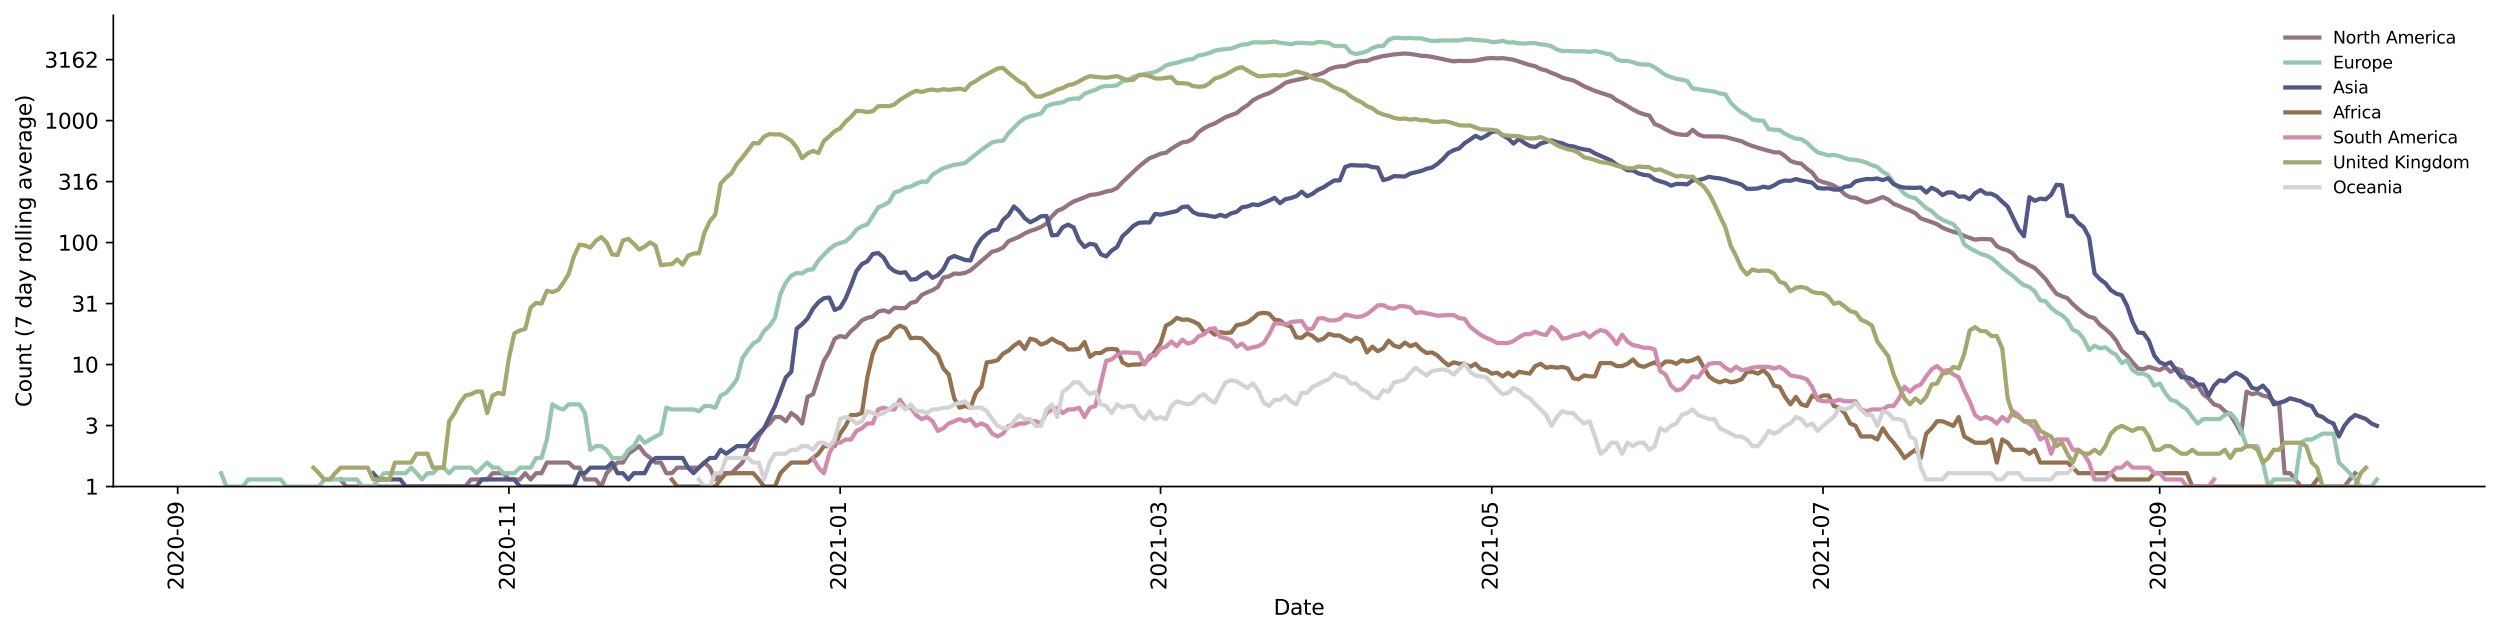 <?xml version="1.0" encoding="utf-8" standalone="no"?>
<!DOCTYPE svg PUBLIC "-//W3C//DTD SVG 1.1//EN"
  "http://www.w3.org/Graphics/SVG/1.1/DTD/svg11.dtd">
<svg height="298.621pt" version="1.1" viewBox="0 0 1176.528 298.621" width="1176.528pt" xmlns="http://www.w3.org/2000/svg" xmlns:xlink="http://www.w3.org/1999/xlink">
 <defs>
  <style type="text/css">*{stroke-linecap:butt;stroke-linejoin:round;}</style>
 </defs>
 <g id="figure_1">
  <g id="patch_1">
   <path d="M 0 298.621 
L 1176.528 298.621 
L 1176.528 0 
L 0 0 
z
" style="fill:#ffffff;"/>
  </g>
  <g id="axes_1">
   <g id="patch_2">
    <path d="M 53.328 228.96 
L 1169.328 228.96 
L 1169.328 7.2 
L 53.328 7.2 
z
" style="fill:#ffffff;"/>
   </g>
   <g id="matplotlib.axis_1">
    <g id="xtick_1">
     <g id="line2d_1">
      <defs>
       <path d="M 0 0 
L 0 3.5 
" id="m6f513d51ee" style="stroke:#000000;stroke-width:0.8;"/>
      </defs>
      <g>
       <use style="stroke:#000000;stroke-width:0.8;" x="83.611" xlink:href="#m6f513d51ee" y="228.96"/>
      </g>
     </g>
     <g id="text_1">
      <!-- 2020-09 -->
      <g transform="translate(86.371 277.743)rotate(-90)scale(0.1 -0.1)">
       <defs>
        <path d="M 1228 531 
L 3431 531 
L 3431 0 
L 469 0 
L 469 531 
Q 828 903 1448 1529 
Q 2069 2156 2228 2338 
Q 2531 2678 2651 2914 
Q 2772 3150 2772 3378 
Q 2772 3750 2511 3984 
Q 2250 4219 1831 4219 
Q 1534 4219 1204 4116 
Q 875 4013 500 3803 
L 500 4441 
Q 881 4594 1212 4672 
Q 1544 4750 1819 4750 
Q 2544 4750 2975 4387 
Q 3406 4025 3406 3419 
Q 3406 3131 3298 2873 
Q 3191 2616 2906 2266 
Q 2828 2175 2409 1742 
Q 1991 1309 1228 531 
z
" id="DejaVuSans-32" transform="scale(0.016)"/>
        <path d="M 2034 4250 
Q 1547 4250 1301 3770 
Q 1056 3291 1056 2328 
Q 1056 1369 1301 889 
Q 1547 409 2034 409 
Q 2525 409 2770 889 
Q 3016 1369 3016 2328 
Q 3016 3291 2770 3770 
Q 2525 4250 2034 4250 
z
M 2034 4750 
Q 2819 4750 3233 4129 
Q 3647 3509 3647 2328 
Q 3647 1150 3233 529 
Q 2819 -91 2034 -91 
Q 1250 -91 836 529 
Q 422 1150 422 2328 
Q 422 3509 836 4129 
Q 1250 4750 2034 4750 
z
" id="DejaVuSans-30" transform="scale(0.016)"/>
        <path d="M 313 2009 
L 1997 2009 
L 1997 1497 
L 313 1497 
L 313 2009 
z
" id="DejaVuSans-2d" transform="scale(0.016)"/>
        <path d="M 703 97 
L 703 672 
Q 941 559 1184 500 
Q 1428 441 1663 441 
Q 2288 441 2617 861 
Q 2947 1281 2994 2138 
Q 2813 1869 2534 1725 
Q 2256 1581 1919 1581 
Q 1219 1581 811 2004 
Q 403 2428 403 3163 
Q 403 3881 828 4315 
Q 1253 4750 1959 4750 
Q 2769 4750 3195 4129 
Q 3622 3509 3622 2328 
Q 3622 1225 3098 567 
Q 2575 -91 1691 -91 
Q 1453 -91 1209 -44 
Q 966 3 703 97 
z
M 1959 2075 
Q 2384 2075 2632 2365 
Q 2881 2656 2881 3163 
Q 2881 3666 2632 3958 
Q 2384 4250 1959 4250 
Q 1534 4250 1286 3958 
Q 1038 3666 1038 3163 
Q 1038 2656 1286 2365 
Q 1534 2075 1959 2075 
z
" id="DejaVuSans-39" transform="scale(0.016)"/>
       </defs>
       <use xlink:href="#DejaVuSans-32"/>
       <use x="63.623" xlink:href="#DejaVuSans-30"/>
       <use x="127.246" xlink:href="#DejaVuSans-32"/>
       <use x="190.869" xlink:href="#DejaVuSans-30"/>
       <use x="254.492" xlink:href="#DejaVuSans-2d"/>
       <use x="290.576" xlink:href="#DejaVuSans-30"/>
       <use x="354.199" xlink:href="#DejaVuSans-39"/>
      </g>
     </g>
    </g>
    <g id="xtick_2">
     <g id="line2d_2">
      <g>
       <use style="stroke:#000000;stroke-width:0.8;" x="239.498" xlink:href="#m6f513d51ee" y="228.96"/>
      </g>
     </g>
     <g id="text_2">
      <!-- 2020-11 -->
      <g transform="translate(242.258 277.743)rotate(-90)scale(0.1 -0.1)">
       <defs>
        <path d="M 794 531 
L 1825 531 
L 1825 4091 
L 703 3866 
L 703 4441 
L 1819 4666 
L 2450 4666 
L 2450 531 
L 3481 531 
L 3481 0 
L 794 0 
L 794 531 
z
" id="DejaVuSans-31" transform="scale(0.016)"/>
       </defs>
       <use xlink:href="#DejaVuSans-32"/>
       <use x="63.623" xlink:href="#DejaVuSans-30"/>
       <use x="127.246" xlink:href="#DejaVuSans-32"/>
       <use x="190.869" xlink:href="#DejaVuSans-30"/>
       <use x="254.492" xlink:href="#DejaVuSans-2d"/>
       <use x="290.576" xlink:href="#DejaVuSans-31"/>
       <use x="354.199" xlink:href="#DejaVuSans-31"/>
      </g>
     </g>
    </g>
    <g id="xtick_3">
     <g id="line2d_3">
      <g>
       <use style="stroke:#000000;stroke-width:0.8;" x="395.386" xlink:href="#m6f513d51ee" y="228.96"/>
      </g>
     </g>
     <g id="text_3">
      <!-- 2021-01 -->
      <g transform="translate(398.145 277.743)rotate(-90)scale(0.1 -0.1)">
       <use xlink:href="#DejaVuSans-32"/>
       <use x="63.623" xlink:href="#DejaVuSans-30"/>
       <use x="127.246" xlink:href="#DejaVuSans-32"/>
       <use x="190.869" xlink:href="#DejaVuSans-31"/>
       <use x="254.492" xlink:href="#DejaVuSans-2d"/>
       <use x="290.576" xlink:href="#DejaVuSans-30"/>
       <use x="354.199" xlink:href="#DejaVuSans-31"/>
      </g>
     </g>
    </g>
    <g id="xtick_4">
     <g id="line2d_4">
      <g>
       <use style="stroke:#000000;stroke-width:0.8;" x="546.162" xlink:href="#m6f513d51ee" y="228.96"/>
      </g>
     </g>
     <g id="text_4">
      <!-- 2021-03 -->
      <g transform="translate(548.921 277.743)rotate(-90)scale(0.1 -0.1)">
       <defs>
        <path d="M 2597 2516 
Q 3050 2419 3304 2112 
Q 3559 1806 3559 1356 
Q 3559 666 3084 287 
Q 2609 -91 1734 -91 
Q 1441 -91 1130 -33 
Q 819 25 488 141 
L 488 750 
Q 750 597 1062 519 
Q 1375 441 1716 441 
Q 2309 441 2620 675 
Q 2931 909 2931 1356 
Q 2931 1769 2642 2001 
Q 2353 2234 1838 2234 
L 1294 2234 
L 1294 2753 
L 1863 2753 
Q 2328 2753 2575 2939 
Q 2822 3125 2822 3475 
Q 2822 3834 2567 4026 
Q 2313 4219 1838 4219 
Q 1578 4219 1281 4162 
Q 984 4106 628 3988 
L 628 4550 
Q 988 4650 1302 4700 
Q 1616 4750 1894 4750 
Q 2613 4750 3031 4423 
Q 3450 4097 3450 3541 
Q 3450 3153 3228 2886 
Q 3006 2619 2597 2516 
z
" id="DejaVuSans-33" transform="scale(0.016)"/>
       </defs>
       <use xlink:href="#DejaVuSans-32"/>
       <use x="63.623" xlink:href="#DejaVuSans-30"/>
       <use x="127.246" xlink:href="#DejaVuSans-32"/>
       <use x="190.869" xlink:href="#DejaVuSans-31"/>
       <use x="254.492" xlink:href="#DejaVuSans-2d"/>
       <use x="290.576" xlink:href="#DejaVuSans-30"/>
       <use x="354.199" xlink:href="#DejaVuSans-33"/>
      </g>
     </g>
    </g>
    <g id="xtick_5">
     <g id="line2d_5">
      <g>
       <use style="stroke:#000000;stroke-width:0.8;" x="702.049" xlink:href="#m6f513d51ee" y="228.96"/>
      </g>
     </g>
     <g id="text_5">
      <!-- 2021-05 -->
      <g transform="translate(704.809 277.743)rotate(-90)scale(0.1 -0.1)">
       <defs>
        <path d="M 691 4666 
L 3169 4666 
L 3169 4134 
L 1269 4134 
L 1269 2991 
Q 1406 3038 1543 3061 
Q 1681 3084 1819 3084 
Q 2600 3084 3056 2656 
Q 3513 2228 3513 1497 
Q 3513 744 3044 326 
Q 2575 -91 1722 -91 
Q 1428 -91 1123 -41 
Q 819 9 494 109 
L 494 744 
Q 775 591 1075 516 
Q 1375 441 1709 441 
Q 2250 441 2565 725 
Q 2881 1009 2881 1497 
Q 2881 1984 2565 2268 
Q 2250 2553 1709 2553 
Q 1456 2553 1204 2497 
Q 953 2441 691 2322 
L 691 4666 
z
" id="DejaVuSans-35" transform="scale(0.016)"/>
       </defs>
       <use xlink:href="#DejaVuSans-32"/>
       <use x="63.623" xlink:href="#DejaVuSans-30"/>
       <use x="127.246" xlink:href="#DejaVuSans-32"/>
       <use x="190.869" xlink:href="#DejaVuSans-31"/>
       <use x="254.492" xlink:href="#DejaVuSans-2d"/>
       <use x="290.576" xlink:href="#DejaVuSans-30"/>
       <use x="354.199" xlink:href="#DejaVuSans-35"/>
      </g>
     </g>
    </g>
    <g id="xtick_6">
     <g id="line2d_6">
      <g>
       <use style="stroke:#000000;stroke-width:0.8;" x="857.937" xlink:href="#m6f513d51ee" y="228.96"/>
      </g>
     </g>
     <g id="text_6">
      <!-- 2021-07 -->
      <g transform="translate(860.696 277.743)rotate(-90)scale(0.1 -0.1)">
       <defs>
        <path d="M 525 4666 
L 3525 4666 
L 3525 4397 
L 1831 0 
L 1172 0 
L 2766 4134 
L 525 4134 
L 525 4666 
z
" id="DejaVuSans-37" transform="scale(0.016)"/>
       </defs>
       <use xlink:href="#DejaVuSans-32"/>
       <use x="63.623" xlink:href="#DejaVuSans-30"/>
       <use x="127.246" xlink:href="#DejaVuSans-32"/>
       <use x="190.869" xlink:href="#DejaVuSans-31"/>
       <use x="254.492" xlink:href="#DejaVuSans-2d"/>
       <use x="290.576" xlink:href="#DejaVuSans-30"/>
       <use x="354.199" xlink:href="#DejaVuSans-37"/>
      </g>
     </g>
    </g>
    <g id="xtick_7">
     <g id="line2d_7">
      <g>
       <use style="stroke:#000000;stroke-width:0.8;" x="1016.38" xlink:href="#m6f513d51ee" y="228.96"/>
      </g>
     </g>
     <g id="text_7">
      <!-- 2021-09 -->
      <g transform="translate(1019.139 277.743)rotate(-90)scale(0.1 -0.1)">
       <use xlink:href="#DejaVuSans-32"/>
       <use x="63.623" xlink:href="#DejaVuSans-30"/>
       <use x="127.246" xlink:href="#DejaVuSans-32"/>
       <use x="190.869" xlink:href="#DejaVuSans-31"/>
       <use x="254.492" xlink:href="#DejaVuSans-2d"/>
       <use x="290.576" xlink:href="#DejaVuSans-30"/>
       <use x="354.199" xlink:href="#DejaVuSans-39"/>
      </g>
     </g>
    </g>
    <g id="text_8">
     <!-- Date -->
     <g transform="translate(599.377 289.341)scale(0.1 -0.1)">
      <defs>
       <path d="M 1259 4147 
L 1259 519 
L 2022 519 
Q 2988 519 3436 956 
Q 3884 1394 3884 2338 
Q 3884 3275 3436 3711 
Q 2988 4147 2022 4147 
L 1259 4147 
z
M 628 4666 
L 1925 4666 
Q 3281 4666 3915 4102 
Q 4550 3538 4550 2338 
Q 4550 1131 3912 565 
Q 3275 0 1925 0 
L 628 0 
L 628 4666 
z
" id="DejaVuSans-44" transform="scale(0.016)"/>
       <path d="M 2194 1759 
Q 1497 1759 1228 1600 
Q 959 1441 959 1056 
Q 959 750 1161 570 
Q 1363 391 1709 391 
Q 2188 391 2477 730 
Q 2766 1069 2766 1631 
L 2766 1759 
L 2194 1759 
z
M 3341 1997 
L 3341 0 
L 2766 0 
L 2766 531 
Q 2569 213 2275 61 
Q 1981 -91 1556 -91 
Q 1019 -91 701 211 
Q 384 513 384 1019 
Q 384 1609 779 1909 
Q 1175 2209 1959 2209 
L 2766 2209 
L 2766 2266 
Q 2766 2663 2505 2880 
Q 2244 3097 1772 3097 
Q 1472 3097 1187 3025 
Q 903 2953 641 2809 
L 641 3341 
Q 956 3463 1253 3523 
Q 1550 3584 1831 3584 
Q 2591 3584 2966 3190 
Q 3341 2797 3341 1997 
z
" id="DejaVuSans-61" transform="scale(0.016)"/>
       <path d="M 1172 4494 
L 1172 3500 
L 2356 3500 
L 2356 3053 
L 1172 3053 
L 1172 1153 
Q 1172 725 1289 603 
Q 1406 481 1766 481 
L 2356 481 
L 2356 0 
L 1766 0 
Q 1100 0 847 248 
Q 594 497 594 1153 
L 594 3053 
L 172 3053 
L 172 3500 
L 594 3500 
L 594 4494 
L 1172 4494 
z
" id="DejaVuSans-74" transform="scale(0.016)"/>
       <path d="M 3597 1894 
L 3597 1613 
L 953 1613 
Q 991 1019 1311 708 
Q 1631 397 2203 397 
Q 2534 397 2845 478 
Q 3156 559 3463 722 
L 3463 178 
Q 3153 47 2828 -22 
Q 2503 -91 2169 -91 
Q 1331 -91 842 396 
Q 353 884 353 1716 
Q 353 2575 817 3079 
Q 1281 3584 2069 3584 
Q 2775 3584 3186 3129 
Q 3597 2675 3597 1894 
z
M 3022 2063 
Q 3016 2534 2758 2815 
Q 2500 3097 2075 3097 
Q 1594 3097 1305 2825 
Q 1016 2553 972 2059 
L 3022 2063 
z
" id="DejaVuSans-65" transform="scale(0.016)"/>
      </defs>
      <use xlink:href="#DejaVuSans-44"/>
      <use x="77.002" xlink:href="#DejaVuSans-61"/>
      <use x="138.281" xlink:href="#DejaVuSans-74"/>
      <use x="177.49" xlink:href="#DejaVuSans-65"/>
     </g>
    </g>
   </g>
   <g id="matplotlib.axis_2">
    <g id="ytick_1">
     <g id="line2d_8">
      <defs>
       <path d="M 0 0 
L -3.5 0 
" id="m11407ac38d" style="stroke:#000000;stroke-width:0.8;"/>
      </defs>
      <g>
       <use style="stroke:#000000;stroke-width:0.8;" x="53.328" xlink:href="#m11407ac38d" y="228.96"/>
      </g>
     </g>
     <g id="text_9">
      <!-- 1 -->
      <g transform="translate(39.966 232.759)scale(0.1 -0.1)">
       <use xlink:href="#DejaVuSans-31"/>
      </g>
     </g>
    </g>
    <g id="ytick_2">
     <g id="line2d_9">
      <g>
       <use style="stroke:#000000;stroke-width:0.8;" x="53.328" xlink:href="#m11407ac38d" y="200.26"/>
      </g>
     </g>
     <g id="text_10">
      <!-- 3 -->
      <g transform="translate(39.966 204.059)scale(0.1 -0.1)">
       <use xlink:href="#DejaVuSans-33"/>
      </g>
     </g>
    </g>
    <g id="ytick_3">
     <g id="line2d_10">
      <g>
       <use style="stroke:#000000;stroke-width:0.8;" x="53.328" xlink:href="#m11407ac38d" y="171.559"/>
      </g>
     </g>
     <g id="text_11">
      <!-- 10 -->
      <g transform="translate(33.603 175.359)scale(0.1 -0.1)">
       <use xlink:href="#DejaVuSans-31"/>
       <use x="63.623" xlink:href="#DejaVuSans-30"/>
      </g>
     </g>
    </g>
    <g id="ytick_4">
     <g id="line2d_11">
      <g>
       <use style="stroke:#000000;stroke-width:0.8;" x="53.328" xlink:href="#m11407ac38d" y="142.859"/>
      </g>
     </g>
     <g id="text_12">
      <!-- 31 -->
      <g transform="translate(33.603 146.658)scale(0.1 -0.1)">
       <use xlink:href="#DejaVuSans-33"/>
       <use x="63.623" xlink:href="#DejaVuSans-31"/>
      </g>
     </g>
    </g>
    <g id="ytick_5">
     <g id="line2d_12">
      <g>
       <use style="stroke:#000000;stroke-width:0.8;" x="53.328" xlink:href="#m11407ac38d" y="114.159"/>
      </g>
     </g>
     <g id="text_13">
      <!-- 100 -->
      <g transform="translate(27.241 117.958)scale(0.1 -0.1)">
       <use xlink:href="#DejaVuSans-31"/>
       <use x="63.623" xlink:href="#DejaVuSans-30"/>
       <use x="127.246" xlink:href="#DejaVuSans-30"/>
      </g>
     </g>
    </g>
    <g id="ytick_6">
     <g id="line2d_13">
      <g>
       <use style="stroke:#000000;stroke-width:0.8;" x="53.328" xlink:href="#m11407ac38d" y="85.458"/>
      </g>
     </g>
     <g id="text_14">
      <!-- 316 -->
      <g transform="translate(27.241 89.258)scale(0.1 -0.1)">
       <defs>
        <path d="M 2113 2584 
Q 1688 2584 1439 2293 
Q 1191 2003 1191 1497 
Q 1191 994 1439 701 
Q 1688 409 2113 409 
Q 2538 409 2786 701 
Q 3034 994 3034 1497 
Q 3034 2003 2786 2293 
Q 2538 2584 2113 2584 
z
M 3366 4563 
L 3366 3988 
Q 3128 4100 2886 4159 
Q 2644 4219 2406 4219 
Q 1781 4219 1451 3797 
Q 1122 3375 1075 2522 
Q 1259 2794 1537 2939 
Q 1816 3084 2150 3084 
Q 2853 3084 3261 2657 
Q 3669 2231 3669 1497 
Q 3669 778 3244 343 
Q 2819 -91 2113 -91 
Q 1303 -91 875 529 
Q 447 1150 447 2328 
Q 447 3434 972 4092 
Q 1497 4750 2381 4750 
Q 2619 4750 2861 4703 
Q 3103 4656 3366 4563 
z
" id="DejaVuSans-36" transform="scale(0.016)"/>
       </defs>
       <use xlink:href="#DejaVuSans-33"/>
       <use x="63.623" xlink:href="#DejaVuSans-31"/>
       <use x="127.246" xlink:href="#DejaVuSans-36"/>
      </g>
     </g>
    </g>
    <g id="ytick_7">
     <g id="line2d_14">
      <g>
       <use style="stroke:#000000;stroke-width:0.8;" x="53.328" xlink:href="#m11407ac38d" y="56.758"/>
      </g>
     </g>
     <g id="text_15">
      <!-- 1000 -->
      <g transform="translate(20.878 60.557)scale(0.1 -0.1)">
       <use xlink:href="#DejaVuSans-31"/>
       <use x="63.623" xlink:href="#DejaVuSans-30"/>
       <use x="127.246" xlink:href="#DejaVuSans-30"/>
       <use x="190.869" xlink:href="#DejaVuSans-30"/>
      </g>
     </g>
    </g>
    <g id="ytick_8">
     <g id="line2d_15">
      <g>
       <use style="stroke:#000000;stroke-width:0.8;" x="53.328" xlink:href="#m11407ac38d" y="28.058"/>
      </g>
     </g>
     <g id="text_16">
      <!-- 3162 -->
      <g transform="translate(20.878 31.857)scale(0.1 -0.1)">
       <use xlink:href="#DejaVuSans-33"/>
       <use x="63.623" xlink:href="#DejaVuSans-31"/>
       <use x="127.246" xlink:href="#DejaVuSans-36"/>
       <use x="190.869" xlink:href="#DejaVuSans-32"/>
      </g>
     </g>
    </g>
    <g id="text_17">
     <!-- Count (7 day rolling average) -->
     <g transform="translate(14.798 191.548)rotate(-90)scale(0.1 -0.1)">
      <defs>
       <path d="M 4122 4306 
L 4122 3641 
Q 3803 3938 3442 4084 
Q 3081 4231 2675 4231 
Q 1875 4231 1450 3742 
Q 1025 3253 1025 2328 
Q 1025 1406 1450 917 
Q 1875 428 2675 428 
Q 3081 428 3442 575 
Q 3803 722 4122 1019 
L 4122 359 
Q 3791 134 3420 21 
Q 3050 -91 2638 -91 
Q 1578 -91 968 557 
Q 359 1206 359 2328 
Q 359 3453 968 4101 
Q 1578 4750 2638 4750 
Q 3056 4750 3426 4639 
Q 3797 4528 4122 4306 
z
" id="DejaVuSans-43" transform="scale(0.016)"/>
       <path d="M 1959 3097 
Q 1497 3097 1228 2736 
Q 959 2375 959 1747 
Q 959 1119 1226 758 
Q 1494 397 1959 397 
Q 2419 397 2687 759 
Q 2956 1122 2956 1747 
Q 2956 2369 2687 2733 
Q 2419 3097 1959 3097 
z
M 1959 3584 
Q 2709 3584 3137 3096 
Q 3566 2609 3566 1747 
Q 3566 888 3137 398 
Q 2709 -91 1959 -91 
Q 1206 -91 779 398 
Q 353 888 353 1747 
Q 353 2609 779 3096 
Q 1206 3584 1959 3584 
z
" id="DejaVuSans-6f" transform="scale(0.016)"/>
       <path d="M 544 1381 
L 544 3500 
L 1119 3500 
L 1119 1403 
Q 1119 906 1312 657 
Q 1506 409 1894 409 
Q 2359 409 2629 706 
Q 2900 1003 2900 1516 
L 2900 3500 
L 3475 3500 
L 3475 0 
L 2900 0 
L 2900 538 
Q 2691 219 2414 64 
Q 2138 -91 1772 -91 
Q 1169 -91 856 284 
Q 544 659 544 1381 
z
M 1991 3584 
L 1991 3584 
z
" id="DejaVuSans-75" transform="scale(0.016)"/>
       <path d="M 3513 2113 
L 3513 0 
L 2938 0 
L 2938 2094 
Q 2938 2591 2744 2837 
Q 2550 3084 2163 3084 
Q 1697 3084 1428 2787 
Q 1159 2491 1159 1978 
L 1159 0 
L 581 0 
L 581 3500 
L 1159 3500 
L 1159 2956 
Q 1366 3272 1645 3428 
Q 1925 3584 2291 3584 
Q 2894 3584 3203 3211 
Q 3513 2838 3513 2113 
z
" id="DejaVuSans-6e" transform="scale(0.016)"/>
       <path id="DejaVuSans-20" transform="scale(0.016)"/>
       <path d="M 1984 4856 
Q 1566 4138 1362 3434 
Q 1159 2731 1159 2009 
Q 1159 1288 1364 580 
Q 1569 -128 1984 -844 
L 1484 -844 
Q 1016 -109 783 600 
Q 550 1309 550 2009 
Q 550 2706 781 3412 
Q 1013 4119 1484 4856 
L 1984 4856 
z
" id="DejaVuSans-28" transform="scale(0.016)"/>
       <path d="M 2906 2969 
L 2906 4863 
L 3481 4863 
L 3481 0 
L 2906 0 
L 2906 525 
Q 2725 213 2448 61 
Q 2172 -91 1784 -91 
Q 1150 -91 751 415 
Q 353 922 353 1747 
Q 353 2572 751 3078 
Q 1150 3584 1784 3584 
Q 2172 3584 2448 3432 
Q 2725 3281 2906 2969 
z
M 947 1747 
Q 947 1113 1208 752 
Q 1469 391 1925 391 
Q 2381 391 2643 752 
Q 2906 1113 2906 1747 
Q 2906 2381 2643 2742 
Q 2381 3103 1925 3103 
Q 1469 3103 1208 2742 
Q 947 2381 947 1747 
z
" id="DejaVuSans-64" transform="scale(0.016)"/>
       <path d="M 2059 -325 
Q 1816 -950 1584 -1140 
Q 1353 -1331 966 -1331 
L 506 -1331 
L 506 -850 
L 844 -850 
Q 1081 -850 1212 -737 
Q 1344 -625 1503 -206 
L 1606 56 
L 191 3500 
L 800 3500 
L 1894 763 
L 2988 3500 
L 3597 3500 
L 2059 -325 
z
" id="DejaVuSans-79" transform="scale(0.016)"/>
       <path d="M 2631 2963 
Q 2534 3019 2420 3045 
Q 2306 3072 2169 3072 
Q 1681 3072 1420 2755 
Q 1159 2438 1159 1844 
L 1159 0 
L 581 0 
L 581 3500 
L 1159 3500 
L 1159 2956 
Q 1341 3275 1631 3429 
Q 1922 3584 2338 3584 
Q 2397 3584 2469 3576 
Q 2541 3569 2628 3553 
L 2631 2963 
z
" id="DejaVuSans-72" transform="scale(0.016)"/>
       <path d="M 603 4863 
L 1178 4863 
L 1178 0 
L 603 0 
L 603 4863 
z
" id="DejaVuSans-6c" transform="scale(0.016)"/>
       <path d="M 603 3500 
L 1178 3500 
L 1178 0 
L 603 0 
L 603 3500 
z
M 603 4863 
L 1178 4863 
L 1178 4134 
L 603 4134 
L 603 4863 
z
" id="DejaVuSans-69" transform="scale(0.016)"/>
       <path d="M 2906 1791 
Q 2906 2416 2648 2759 
Q 2391 3103 1925 3103 
Q 1463 3103 1205 2759 
Q 947 2416 947 1791 
Q 947 1169 1205 825 
Q 1463 481 1925 481 
Q 2391 481 2648 825 
Q 2906 1169 2906 1791 
z
M 3481 434 
Q 3481 -459 3084 -895 
Q 2688 -1331 1869 -1331 
Q 1566 -1331 1297 -1286 
Q 1028 -1241 775 -1147 
L 775 -588 
Q 1028 -725 1275 -790 
Q 1522 -856 1778 -856 
Q 2344 -856 2625 -561 
Q 2906 -266 2906 331 
L 2906 616 
Q 2728 306 2450 153 
Q 2172 0 1784 0 
Q 1141 0 747 490 
Q 353 981 353 1791 
Q 353 2603 747 3093 
Q 1141 3584 1784 3584 
Q 2172 3584 2450 3431 
Q 2728 3278 2906 2969 
L 2906 3500 
L 3481 3500 
L 3481 434 
z
" id="DejaVuSans-67" transform="scale(0.016)"/>
       <path d="M 191 3500 
L 800 3500 
L 1894 563 
L 2988 3500 
L 3597 3500 
L 2284 0 
L 1503 0 
L 191 3500 
z
" id="DejaVuSans-76" transform="scale(0.016)"/>
       <path d="M 513 4856 
L 1013 4856 
Q 1481 4119 1714 3412 
Q 1947 2706 1947 2009 
Q 1947 1309 1714 600 
Q 1481 -109 1013 -844 
L 513 -844 
Q 928 -128 1133 580 
Q 1338 1288 1338 2009 
Q 1338 2731 1133 3434 
Q 928 4138 513 4856 
z
" id="DejaVuSans-29" transform="scale(0.016)"/>
      </defs>
      <use xlink:href="#DejaVuSans-43"/>
      <use x="69.824" xlink:href="#DejaVuSans-6f"/>
      <use x="131.006" xlink:href="#DejaVuSans-75"/>
      <use x="194.385" xlink:href="#DejaVuSans-6e"/>
      <use x="257.764" xlink:href="#DejaVuSans-74"/>
      <use x="296.973" xlink:href="#DejaVuSans-20"/>
      <use x="328.76" xlink:href="#DejaVuSans-28"/>
      <use x="367.773" xlink:href="#DejaVuSans-37"/>
      <use x="431.396" xlink:href="#DejaVuSans-20"/>
      <use x="463.184" xlink:href="#DejaVuSans-64"/>
      <use x="526.66" xlink:href="#DejaVuSans-61"/>
      <use x="587.939" xlink:href="#DejaVuSans-79"/>
      <use x="647.119" xlink:href="#DejaVuSans-20"/>
      <use x="678.906" xlink:href="#DejaVuSans-72"/>
      <use x="717.77" xlink:href="#DejaVuSans-6f"/>
      <use x="778.951" xlink:href="#DejaVuSans-6c"/>
      <use x="806.734" xlink:href="#DejaVuSans-6c"/>
      <use x="834.518" xlink:href="#DejaVuSans-69"/>
      <use x="862.301" xlink:href="#DejaVuSans-6e"/>
      <use x="925.68" xlink:href="#DejaVuSans-67"/>
      <use x="989.156" xlink:href="#DejaVuSans-20"/>
      <use x="1020.943" xlink:href="#DejaVuSans-61"/>
      <use x="1082.223" xlink:href="#DejaVuSans-76"/>
      <use x="1141.402" xlink:href="#DejaVuSans-65"/>
      <use x="1202.926" xlink:href="#DejaVuSans-72"/>
      <use x="1244.039" xlink:href="#DejaVuSans-61"/>
      <use x="1305.318" xlink:href="#DejaVuSans-67"/>
      <use x="1368.795" xlink:href="#DejaVuSans-65"/>
      <use x="1430.318" xlink:href="#DejaVuSans-29"/>
     </g>
    </g>
   </g>
   <g id="line2d_16">
    <path clip-path="url(#p745d855e0e)" d="M 160.277 225.631 
L 162.833 228.96 
L 219.054 228.96 
L 221.61 225.631 
L 229.276 225.631 
L 231.832 222.695 
L 236.943 222.695 
L 239.498 225.631 
L 244.61 225.631 
L 247.165 222.695 
L 249.721 225.631 
L 252.276 222.695 
L 254.832 222.695 
L 257.387 217.693 
L 267.609 217.693 
L 270.165 220.069 
L 272.72 220.069 
L 275.276 225.631 
L 280.387 225.631 
L 282.943 228.96 
L 285.498 222.695 
L 288.054 220.069 
L 290.609 217.693 
L 293.165 217.693 
L 295.72 213.528 
L 300.831 209.961 
L 303.387 213.528 
L 305.942 215.523 
L 308.498 217.693 
L 311.053 217.693 
L 313.609 222.695 
L 316.164 222.695 
L 318.72 220.069 
L 328.942 220.069 
L 331.498 217.693 
L 334.053 220.069 
L 336.609 225.631 
L 339.164 222.695 
L 344.275 222.695 
L 346.831 220.069 
L 349.386 217.693 
L 351.942 211.681 
L 354.497 211.681 
L 357.053 205.416 
L 359.608 201.573 
L 362.164 199.305 
L 364.719 196.249 
L 367.275 196.249 
L 369.831 198.244 
L 372.386 194.401 
L 374.942 196.249 
L 377.497 199.305 
L 380.053 186.789 
L 382.608 185.51 
L 387.719 169.839 
L 390.275 165.573 
L 392.83 159.402 
L 395.386 158.123 
L 397.941 158.754 
L 400.497 155.747 
L 403.052 153.578 
L 405.608 150.796 
L 408.163 149.587 
L 410.719 149.004 
L 413.275 146.667 
L 415.83 146.02 
L 418.386 146.931 
L 420.941 144.773 
L 423.497 145.017 
L 426.052 145.017 
L 428.608 142.563 
L 431.163 141.904 
L 433.719 138.848 
L 436.274 137.632 
L 438.83 136.56 
L 441.385 135.033 
L 443.941 130.598 
L 446.496 130.12 
L 449.052 128.74 
L 451.607 128.869 
L 454.163 128.423 
L 456.719 127.252 
L 466.941 118.421 
L 469.496 117.753 
L 472.052 116.51 
L 474.607 113.526 
L 479.718 111.397 
L 482.274 109.882 
L 484.829 108.682 
L 487.385 107.894 
L 489.94 106.783 
L 492.496 105.242 
L 495.052 101.762 
L 497.607 99.23 
L 500.163 98.158 
L 502.718 96.403 
L 505.274 94.813 
L 510.385 92.89 
L 512.94 91.748 
L 515.496 91.503 
L 518.051 90.963 
L 520.607 90.107 
L 523.162 89.677 
L 525.718 88.415 
L 528.273 85.691 
L 533.384 80.823 
L 535.94 78.435 
L 538.496 76.303 
L 541.051 74.425 
L 543.607 73.488 
L 546.162 72.291 
L 548.718 71.909 
L 551.273 70.02 
L 553.829 68.429 
L 556.384 67.014 
L 558.94 66.604 
L 561.495 65.241 
L 564.051 62.219 
L 566.606 60.349 
L 569.162 59.054 
L 571.717 58.093 
L 576.828 55.105 
L 581.94 53.259 
L 584.495 51.153 
L 587.051 49.545 
L 589.606 47.227 
L 592.162 45.835 
L 594.717 44.725 
L 597.273 43.874 
L 602.384 40.81 
L 604.939 38.968 
L 607.495 38.178 
L 612.606 37.091 
L 615.161 36.551 
L 617.717 35.606 
L 620.272 35.118 
L 622.828 34.25 
L 625.384 32.632 
L 627.939 31.703 
L 630.495 31.23 
L 633.05 31.167 
L 635.606 30.013 
L 638.161 29.148 
L 640.717 28.739 
L 643.272 28.696 
L 645.828 27.661 
L 650.939 26.346 
L 653.494 26.043 
L 656.05 25.604 
L 661.161 25.159 
L 663.716 25.404 
L 666.272 25.773 
L 668.828 26.267 
L 671.383 26.382 
L 673.939 26.764 
L 679.05 27.835 
L 681.605 28.409 
L 684.161 28.862 
L 686.716 28.639 
L 689.272 28.723 
L 691.827 28.693 
L 694.383 28.478 
L 699.494 27.487 
L 702.049 27.303 
L 704.605 27.492 
L 707.161 27.337 
L 712.272 28.122 
L 719.938 30.614 
L 722.494 31.184 
L 725.049 32.521 
L 727.605 33.142 
L 730.16 34.312 
L 732.716 35.276 
L 735.271 36.558 
L 740.382 37.862 
L 742.938 39.146 
L 745.493 40.606 
L 750.605 42.791 
L 758.271 45.294 
L 760.827 47.202 
L 763.382 48.465 
L 768.493 51.54 
L 771.049 52.844 
L 773.604 53.778 
L 776.16 54.34 
L 778.715 58.388 
L 781.271 59.385 
L 783.826 60.877 
L 786.382 62.21 
L 788.937 63.021 
L 791.493 63.408 
L 794.049 63.473 
L 796.604 61.066 
L 799.16 63.246 
L 801.715 64.159 
L 809.382 64.226 
L 811.937 64.482 
L 819.604 66.472 
L 822.159 67.772 
L 824.715 68.721 
L 829.826 70.282 
L 834.937 71.681 
L 837.493 71.72 
L 840.048 73.432 
L 842.604 75.747 
L 845.159 76.577 
L 847.715 77.007 
L 850.27 79.37 
L 852.826 81.162 
L 855.381 84.722 
L 857.937 85.714 
L 860.492 86.348 
L 863.048 87.372 
L 865.603 88.876 
L 868.159 91.474 
L 870.714 92.874 
L 873.27 93.072 
L 875.825 94.278 
L 878.381 95.259 
L 880.937 94.666 
L 886.048 92.723 
L 888.603 93.896 
L 891.159 95.953 
L 893.714 96.933 
L 896.27 98.083 
L 898.825 99.055 
L 901.381 100.331 
L 903.936 102.778 
L 909.047 104.53 
L 911.603 105.518 
L 914.158 107.157 
L 916.714 108.2 
L 919.27 109.085 
L 921.825 109.792 
L 924.381 111.018 
L 929.492 112.807 
L 932.047 112.472 
L 937.158 112.639 
L 939.714 115.853 
L 942.269 117.104 
L 944.825 117.836 
L 947.38 119.456 
L 949.936 122.348 
L 955.047 124.843 
L 957.602 126.133 
L 962.714 131.367 
L 965.269 135.033 
L 967.825 138.279 
L 970.38 139.43 
L 972.936 140.33 
L 975.491 143.126 
L 978.047 145.389 
L 980.602 147.467 
L 983.158 149.004 
L 985.713 149.735 
L 988.269 152.895 
L 990.824 154.82 
L 993.38 157.105 
L 995.935 160.292 
L 998.491 165.019 
L 1001.046 167.313 
L 1003.602 170.513 
L 1006.158 173.407 
L 1008.713 173.793 
L 1011.269 172.651 
L 1016.38 174.186 
L 1018.935 172.651 
L 1021.491 174.99 
L 1024.046 173.407 
L 1026.602 174.186 
L 1029.157 178.969 
L 1031.713 182.026 
L 1034.268 181.49 
L 1036.824 185.51 
L 1039.379 187.453 
L 1041.935 190.306 
L 1044.49 191.073 
L 1047.046 193.527 
L 1049.602 195.308 
L 1052.157 199.305 
L 1054.713 204.068 
L 1057.268 184.294 
L 1059.824 185.51 
L 1062.379 184.894 
L 1064.935 186.141 
L 1067.49 186.789 
L 1070.046 188.839 
L 1072.601 190.306 
L 1075.157 222.695 
L 1077.712 222.695 
L 1080.268 225.631 
L 1082.823 228.96 
L 1103.268 228.96 
L 1105.823 225.631 
L 1108.379 222.695 
L 1108.379 222.695 
" style="fill:none;stroke:#947383;stroke-linecap:square;stroke-width:2;"/>
   </g>
   <g id="line2d_17">
    <path clip-path="url(#p745d855e0e)" d="M 104.055 222.695 
L 106.611 228.96 
L 114.278 228.96 
L 116.833 225.631 
L 132.166 225.631 
L 134.722 228.96 
L 150.055 228.96 
L 152.61 225.631 
L 167.944 225.631 
L 170.499 228.96 
L 175.61 228.96 
L 178.166 225.631 
L 180.721 222.695 
L 190.943 222.695 
L 193.499 220.069 
L 196.054 222.695 
L 198.61 225.631 
L 201.166 222.695 
L 203.721 222.695 
L 206.277 220.069 
L 208.832 220.069 
L 211.388 222.695 
L 213.943 220.069 
L 221.61 220.069 
L 224.165 222.695 
L 226.721 220.069 
L 229.276 217.693 
L 231.832 220.069 
L 234.387 220.069 
L 236.943 222.695 
L 242.054 222.695 
L 244.61 220.069 
L 249.721 220.069 
L 252.276 215.523 
L 254.832 215.523 
L 257.387 206.841 
L 259.943 190.306 
L 262.498 191.864 
L 265.054 192.681 
L 267.609 190.306 
L 272.72 190.306 
L 275.276 194.401 
L 277.831 211.681 
L 280.387 209.961 
L 282.943 209.961 
L 285.498 211.681 
L 288.054 215.523 
L 293.165 215.523 
L 295.72 211.681 
L 298.276 209.961 
L 300.831 205.416 
L 303.387 208.352 
L 308.498 205.416 
L 311.053 204.068 
L 313.609 191.864 
L 316.164 192.681 
L 326.387 192.681 
L 328.942 193.527 
L 331.498 191.073 
L 334.053 191.073 
L 336.609 191.864 
L 339.164 186.141 
L 341.72 184.894 
L 344.275 182.026 
L 346.831 178.495 
L 349.386 168.544 
L 351.942 164.746 
L 354.497 161.69 
L 357.053 160.066 
L 359.608 155.747 
L 362.164 153.405 
L 364.719 149.587 
L 367.275 138.373 
L 369.831 132.981 
L 372.386 129.718 
L 374.942 128.486 
L 377.497 128.677 
L 380.053 127.012 
L 382.608 126.775 
L 385.164 122.547 
L 390.275 117.265 
L 392.83 115.325 
L 395.386 114.373 
L 397.941 113.595 
L 400.497 111.397 
L 403.052 108.088 
L 405.608 106.441 
L 408.163 105.695 
L 413.275 97.639 
L 415.83 96.508 
L 418.386 95.093 
L 420.941 90.545 
L 423.497 89.81 
L 426.052 88.276 
L 428.608 87.765 
L 431.163 86.5 
L 433.719 85.476 
L 436.274 85.544 
L 438.83 82.177 
L 443.941 79.124 
L 449.052 77.558 
L 451.607 77.232 
L 454.163 76.688 
L 461.83 70.529 
L 466.941 67.041 
L 469.496 66.446 
L 472.052 66.242 
L 474.607 62.729 
L 479.718 57.528 
L 482.274 55.681 
L 484.829 54.705 
L 489.94 53.411 
L 492.496 49.994 
L 495.052 48.981 
L 500.163 48.15 
L 502.718 46.831 
L 505.274 46.393 
L 507.829 46.379 
L 510.385 44.152 
L 512.94 43.125 
L 515.496 42.302 
L 518.051 40.966 
L 520.607 40.469 
L 523.162 40.45 
L 525.718 40.156 
L 528.273 38.235 
L 530.829 37.731 
L 533.384 36.114 
L 535.94 35.576 
L 538.496 34.833 
L 541.051 34.446 
L 543.607 33.89 
L 546.162 32.556 
L 548.718 30.761 
L 551.273 30.034 
L 553.829 29.528 
L 558.94 28.036 
L 561.495 27.744 
L 564.051 26.065 
L 566.606 25.658 
L 569.162 24.948 
L 571.717 23.851 
L 574.273 23.339 
L 579.384 22.876 
L 584.495 20.97 
L 587.051 20.809 
L 589.606 19.961 
L 592.162 19.893 
L 594.717 20.004 
L 597.273 19.866 
L 599.828 19.543 
L 602.384 20.119 
L 604.939 20.416 
L 607.495 20.845 
L 610.05 20.199 
L 612.606 20.147 
L 617.717 20.491 
L 620.272 19.76 
L 622.828 19.872 
L 625.384 20.263 
L 627.939 21.662 
L 633.05 21.638 
L 635.606 24.652 
L 638.161 25.448 
L 640.717 24.906 
L 643.272 24.119 
L 645.828 22.6 
L 648.383 21.743 
L 650.939 21.625 
L 653.494 18.756 
L 656.05 17.76 
L 658.605 17.804 
L 661.161 18.058 
L 663.716 17.824 
L 666.272 18.066 
L 668.828 18.043 
L 671.383 18.789 
L 673.939 19.276 
L 676.494 19.198 
L 679.05 18.989 
L 681.605 19.129 
L 684.161 19.001 
L 686.716 19.063 
L 689.272 18.593 
L 691.827 18.442 
L 694.383 18.842 
L 699.494 19.128 
L 702.049 19.761 
L 704.605 19.711 
L 707.161 19.202 
L 709.716 20.038 
L 712.272 19.926 
L 714.827 20.412 
L 717.383 20.512 
L 719.938 20.264 
L 722.494 20.33 
L 725.049 20.877 
L 727.605 21.104 
L 730.16 21.812 
L 732.716 23.315 
L 735.271 24.016 
L 737.827 24.002 
L 740.382 24.149 
L 742.938 24.098 
L 745.493 24.176 
L 748.049 24.445 
L 750.605 23.99 
L 753.16 24.531 
L 755.716 25.229 
L 758.271 25.669 
L 760.827 27.994 
L 763.382 28.692 
L 765.938 28.687 
L 768.493 29.25 
L 771.049 30.161 
L 773.604 30.387 
L 776.16 30.423 
L 778.715 31.695 
L 783.826 35.271 
L 786.382 36.269 
L 788.937 37.1 
L 791.493 37.524 
L 794.049 38.141 
L 796.604 41.664 
L 799.16 41.898 
L 801.715 42.434 
L 806.826 43.121 
L 809.382 44.006 
L 811.937 44.391 
L 814.493 48.373 
L 817.048 50.89 
L 819.604 52.93 
L 822.159 54.288 
L 824.715 56.191 
L 827.27 56.694 
L 829.826 56.79 
L 832.381 60.83 
L 837.493 61.185 
L 840.048 62.961 
L 842.604 64.226 
L 845.159 65.241 
L 847.715 65.457 
L 850.27 67.1 
L 852.826 69.623 
L 855.381 71.661 
L 860.492 73.156 
L 863.048 72.889 
L 865.603 73.446 
L 868.159 74.403 
L 870.714 75.122 
L 873.27 75.226 
L 875.825 75.801 
L 878.381 76.53 
L 880.937 77.748 
L 883.492 78.545 
L 886.048 80.851 
L 888.603 82.405 
L 891.159 85.908 
L 893.714 88.453 
L 896.27 91.217 
L 898.825 92.663 
L 901.381 93.272 
L 906.492 97.916 
L 909.047 99.309 
L 911.603 101.848 
L 914.158 103.464 
L 919.27 105.543 
L 921.825 108.511 
L 924.381 114.955 
L 926.936 116.706 
L 932.047 119.456 
L 934.603 120.216 
L 937.158 121.425 
L 939.714 123.564 
L 942.269 126.018 
L 944.825 128.047 
L 947.38 129.918 
L 949.936 132.234 
L 952.491 134.223 
L 955.047 135.033 
L 957.602 137.269 
L 960.158 141.368 
L 962.714 141.796 
L 965.269 144.895 
L 967.825 146.931 
L 970.38 148.294 
L 972.936 150.796 
L 975.491 155.187 
L 978.047 156.32 
L 980.602 159.402 
L 983.158 164.746 
L 985.713 162.668 
L 988.269 163.947 
L 990.824 163.427 
L 993.38 165.573 
L 995.935 167.014 
L 998.491 170.857 
L 1001.046 169.509 
L 1003.602 174.186 
L 1006.158 175.821 
L 1008.713 175.821 
L 1011.269 177.122 
L 1013.824 181.49 
L 1016.38 180.451 
L 1018.935 184.894 
L 1021.491 188.136 
L 1024.046 188.839 
L 1026.602 191.073 
L 1029.157 192.681 
L 1031.713 196.249 
L 1034.268 199.305 
L 1036.824 197.227 
L 1044.49 197.227 
L 1047.046 195.308 
L 1049.602 194.401 
L 1052.157 197.227 
L 1054.713 202.789 
L 1057.268 209.961 
L 1062.379 209.961 
L 1064.935 217.693 
L 1067.49 228.96 
L 1070.046 225.631 
L 1080.268 225.631 
L 1082.823 208.352 
L 1085.379 206.841 
L 1087.934 206.841 
L 1093.046 204.068 
L 1098.157 204.068 
L 1100.712 217.693 
L 1103.268 220.069 
L 1105.823 222.695 
L 1108.379 225.631 
L 1110.934 228.96 
L 1116.045 228.96 
L 1118.601 225.631 
L 1118.601 225.631 
" style="fill:none;stroke:#96c6ad;stroke-linecap:square;stroke-width:2;"/>
   </g>
   <g id="line2d_18">
    <path clip-path="url(#p745d855e0e)" d="M 175.61 222.695 
L 178.166 225.631 
L 188.388 225.631 
L 190.943 228.96 
L 224.165 228.96 
L 226.721 225.631 
L 242.054 225.631 
L 244.61 228.96 
L 270.165 228.96 
L 272.72 222.695 
L 275.276 222.695 
L 277.831 220.069 
L 285.498 220.069 
L 288.054 217.693 
L 290.609 222.695 
L 293.165 222.695 
L 295.72 225.631 
L 298.276 222.695 
L 303.387 222.695 
L 305.942 217.693 
L 308.498 215.523 
L 321.275 215.523 
L 323.831 220.069 
L 326.387 222.695 
L 328.942 220.069 
L 331.498 217.693 
L 334.053 215.523 
L 336.609 215.523 
L 339.164 211.681 
L 341.72 213.528 
L 346.831 209.961 
L 351.942 209.961 
L 354.497 206.841 
L 357.053 204.068 
L 359.608 201.573 
L 364.719 191.073 
L 369.831 177.571 
L 372.386 174.99 
L 374.942 154.639 
L 377.497 152.56 
L 380.053 149.884 
L 382.608 145.264 
L 385.164 142.232 
L 387.719 140.33 
L 390.275 140.026 
L 392.83 145.892 
L 395.386 144.773 
L 397.941 140.534 
L 400.497 134.303 
L 403.052 127.555 
L 405.608 124.302 
L 408.163 122.999 
L 410.719 119.544 
L 413.275 119.062 
L 415.83 121.188 
L 418.386 125.62 
L 420.941 127.616 
L 423.497 128.423 
L 426.052 128.109 
L 428.608 131.581 
L 431.163 131.367 
L 433.719 129.454 
L 436.274 128.172 
L 438.83 130.736 
L 441.385 129.454 
L 443.941 126.716 
L 446.496 121.713 
L 449.052 120.444 
L 454.163 122.348 
L 456.719 122.596 
L 459.274 116.315 
L 461.83 112.406 
L 464.385 110.033 
L 466.941 108.482 
L 469.496 108.088 
L 472.052 103.488 
L 474.607 101.247 
L 477.163 97.148 
L 479.718 99.427 
L 482.274 102.688 
L 484.829 104.603 
L 487.385 103.326 
L 489.94 101.762 
L 492.496 101.632 
L 495.052 110.768 
L 497.607 110.551 
L 500.163 106.916 
L 502.718 105.72 
L 505.274 107.05 
L 507.829 113.181 
L 510.385 116.237 
L 512.94 114.735 
L 515.496 115.214 
L 518.051 119.633 
L 520.607 120.674 
L 523.162 117.919 
L 525.718 116.237 
L 528.273 111.144 
L 530.829 108.854 
L 533.384 106.285 
L 535.94 104.872 
L 538.496 104.676 
L 541.051 104.7 
L 543.607 100.639 
L 546.162 101.057 
L 553.829 99.329 
L 556.384 97.419 
L 558.94 97.184 
L 561.495 99.825 
L 564.051 100.952 
L 566.606 101.141 
L 571.717 102.089 
L 574.273 101.12 
L 576.828 101.914 
L 579.384 100.392 
L 581.94 99.744 
L 584.495 97.529 
L 587.051 97.166 
L 589.606 96.177 
L 592.162 96.543 
L 597.273 94.374 
L 599.828 93.133 
L 602.384 95.595 
L 604.939 93.738 
L 607.495 93.21 
L 610.05 92.32 
L 612.606 90.216 
L 615.161 92.364 
L 617.717 91.189 
L 620.272 89.306 
L 622.828 88.163 
L 625.384 86.465 
L 627.939 84.908 
L 630.495 84.93 
L 633.05 78.597 
L 635.606 77.715 
L 640.717 77.938 
L 643.272 77.864 
L 645.828 78.631 
L 648.383 78.889 
L 650.939 84.754 
L 653.494 84.085 
L 656.05 82.868 
L 661.161 83.092 
L 663.716 81.669 
L 668.828 80.461 
L 671.383 79.423 
L 673.939 78.82 
L 676.494 77.143 
L 679.05 74.848 
L 681.605 72.046 
L 684.161 70.634 
L 686.716 69.845 
L 689.272 67.355 
L 691.827 65.726 
L 694.383 63.906 
L 696.938 65.186 
L 699.494 63.868 
L 702.049 62.095 
L 704.605 61.731 
L 707.161 63.736 
L 709.716 65.081 
L 712.272 67.579 
L 714.827 65.331 
L 717.383 67.252 
L 719.938 68.681 
L 722.494 69.209 
L 725.049 67.524 
L 730.16 66.055 
L 732.716 66.912 
L 735.271 67.47 
L 737.827 68.6 
L 740.382 68.923 
L 742.938 69.713 
L 745.493 70.319 
L 748.049 70.69 
L 750.605 72.192 
L 758.271 75.557 
L 760.827 77.566 
L 763.382 78.64 
L 765.938 80.131 
L 768.493 80.213 
L 771.049 81.582 
L 773.604 82.296 
L 776.16 82.595 
L 778.715 84.461 
L 781.271 85.342 
L 783.826 86.081 
L 786.382 87.372 
L 788.937 86.547 
L 791.493 86.582 
L 794.049 86.772 
L 796.604 84.809 
L 799.16 84.798 
L 801.715 84.127 
L 804.271 83.185 
L 806.826 83.672 
L 809.382 83.957 
L 811.937 84.504 
L 814.493 85.431 
L 817.048 86.081 
L 819.604 86.855 
L 822.159 88.837 
L 824.715 88.863 
L 827.27 88.67 
L 829.826 87.876 
L 832.381 88.352 
L 834.937 87.191 
L 837.493 85.657 
L 840.048 84.974 
L 842.604 85.107 
L 845.159 84.267 
L 847.715 84.952 
L 852.826 85.954 
L 855.381 88.428 
L 857.937 88.747 
L 860.492 88.606 
L 863.048 89.214 
L 865.603 89.24 
L 868.159 87.888 
L 870.714 87.592 
L 873.27 85.342 
L 875.825 84.722 
L 878.381 84.245 
L 880.937 84.31 
L 883.492 83.989 
L 886.048 84.765 
L 888.603 83.872 
L 891.159 86.677 
L 893.714 87.752 
L 896.27 88.302 
L 901.381 88.428 
L 903.936 88.226 
L 906.492 90.601 
L 909.047 88.327 
L 911.603 89.623 
L 914.158 91.791 
L 916.714 90.518 
L 919.27 90.656 
L 921.825 92.573 
L 924.381 92.409 
L 926.936 93.754 
L 929.492 90.935 
L 932.047 89.411 
L 934.603 91.132 
L 937.158 91.175 
L 939.714 92.468 
L 942.269 94.944 
L 944.825 97.22 
L 949.936 107.783 
L 952.491 111.175 
L 955.047 92.799 
L 957.602 94.503 
L 960.158 93.442 
L 962.714 93.833 
L 965.269 91.704 
L 967.825 86.974 
L 970.38 87.179 
L 972.936 101.524 
L 975.491 101.74 
L 978.047 104.872 
L 980.602 106.916 
L 983.158 111.686 
L 985.713 128.677 
L 988.269 131.367 
L 990.824 133.285 
L 993.38 136.56 
L 995.935 138.186 
L 998.491 138.944 
L 1001.046 143.936 
L 1003.602 151.423 
L 1006.158 156.514 
L 1008.713 156.709 
L 1011.269 160.292 
L 1013.824 167.313 
L 1016.38 170.513 
L 1018.935 171.559 
L 1021.491 170.513 
L 1024.046 174.186 
L 1026.602 177.571 
L 1029.157 177.571 
L 1031.713 178.495 
L 1034.268 180.965 
L 1036.824 180.965 
L 1039.379 186.141 
L 1041.935 181.49 
L 1044.49 178.969 
L 1047.046 179.454 
L 1049.602 177.122 
L 1052.157 175.402 
L 1054.713 176.681 
L 1057.268 178.495 
L 1059.824 182.574 
L 1062.379 183.134 
L 1064.935 181.49 
L 1067.49 184.294 
L 1070.046 190.306 
L 1075.157 188.839 
L 1077.712 187.453 
L 1082.823 188.839 
L 1085.379 190.306 
L 1087.934 191.073 
L 1090.49 195.308 
L 1093.046 196.249 
L 1095.601 198.244 
L 1098.157 199.305 
L 1100.712 205.416 
L 1103.268 200.413 
L 1105.823 197.227 
L 1108.379 195.308 
L 1113.49 197.227 
L 1116.045 199.305 
L 1118.601 200.413 
L 1118.601 200.413 
" style="fill:none;stroke:#525886;stroke-linecap:square;stroke-width:2;"/>
   </g>
   <g id="line2d_19">
    <path clip-path="url(#p745d855e0e)" d="M 316.164 225.631 
L 318.72 228.96 
L 336.609 228.96 
L 339.164 225.631 
L 341.72 222.695 
L 354.497 222.695 
L 357.053 225.631 
L 359.608 228.96 
L 364.719 228.96 
L 367.275 222.695 
L 369.831 220.069 
L 372.386 217.693 
L 380.053 217.693 
L 382.608 215.523 
L 385.164 213.528 
L 387.719 209.961 
L 392.83 209.961 
L 395.386 204.068 
L 397.941 200.413 
L 400.497 195.308 
L 403.052 195.308 
L 405.608 194.401 
L 408.163 177.571 
L 410.719 166.428 
L 413.275 160.749 
L 415.83 159.402 
L 418.386 158.331 
L 420.941 154.82 
L 423.497 153.234 
L 426.052 154.459 
L 428.608 159.184 
L 431.163 158.968 
L 433.719 159.184 
L 436.274 161.69 
L 438.83 164.746 
L 441.385 167.014 
L 443.941 173.407 
L 446.496 176.247 
L 449.052 187.453 
L 451.607 191.864 
L 454.163 191.073 
L 456.719 191.864 
L 459.274 184.894 
L 461.83 182.026 
L 464.385 170.513 
L 466.941 170.174 
L 469.496 169.509 
L 472.052 166.428 
L 474.607 165.019 
L 477.163 162.668 
L 479.718 160.981 
L 482.274 164.21 
L 484.829 159.402 
L 487.385 160.066 
L 489.94 162.174 
L 492.496 161.215 
L 495.052 159.402 
L 497.607 160.981 
L 500.163 161.931 
L 502.718 164.477 
L 505.274 164.477 
L 507.829 164.21 
L 510.385 160.981 
L 512.94 167.921 
L 515.496 166.14 
L 518.051 166.14 
L 520.607 164.477 
L 523.162 164.21 
L 525.718 164.477 
L 528.273 170.513 
L 530.829 171.918 
L 533.384 171.559 
L 535.94 171.559 
L 538.496 170.857 
L 541.051 168.544 
L 543.607 165.294 
L 546.162 161.452 
L 548.718 153.234 
L 551.273 151.904 
L 553.829 149.587 
L 556.384 150.488 
L 558.94 150.336 
L 561.495 151.265 
L 564.051 152.56 
L 566.606 156.127 
L 569.162 155.559 
L 571.717 157.507 
L 574.273 156.32 
L 576.828 156.709 
L 579.384 156.514 
L 581.94 153.064 
L 584.495 152.56 
L 587.051 151.743 
L 589.606 149.884 
L 592.162 147.603 
L 594.717 147.198 
L 597.273 147.603 
L 599.828 150.488 
L 602.384 150.796 
L 604.939 152.895 
L 607.495 153.578 
L 610.05 158.754 
L 612.606 158.968 
L 615.161 156.907 
L 617.717 158.123 
L 620.272 160.292 
L 622.828 159.402 
L 625.384 157.105 
L 627.939 157.916 
L 630.495 157.916 
L 633.05 159.402 
L 635.606 160.749 
L 638.161 158.968 
L 640.717 160.066 
L 643.272 165.855 
L 645.828 163.172 
L 648.383 165.294 
L 650.939 163.947 
L 653.494 160.292 
L 656.05 162.668 
L 658.605 163.427 
L 661.161 161.215 
L 663.716 162.918 
L 666.272 161.931 
L 668.828 164.477 
L 671.383 166.14 
L 673.939 165.855 
L 676.494 167.313 
L 679.05 169.839 
L 681.605 171.918 
L 684.161 170.513 
L 686.716 171.206 
L 689.272 171.206 
L 691.827 172.651 
L 694.383 171.206 
L 696.938 173.793 
L 699.494 174.186 
L 702.049 175.821 
L 704.605 175.402 
L 707.161 177.122 
L 709.716 175.402 
L 712.272 177.122 
L 714.827 174.99 
L 719.938 175.821 
L 722.494 172.282 
L 725.049 171.206 
L 727.605 173.026 
L 730.16 172.651 
L 732.716 173.026 
L 735.271 172.651 
L 737.827 173.407 
L 740.382 178.029 
L 742.938 178.495 
L 745.493 176.681 
L 748.049 177.122 
L 750.605 177.122 
L 753.16 170.857 
L 758.271 170.857 
L 760.827 172.282 
L 763.382 172.282 
L 765.938 171.206 
L 768.493 169.183 
L 771.049 171.918 
L 773.604 172.651 
L 778.715 170.513 
L 781.271 172.282 
L 783.826 170.174 
L 786.382 170.174 
L 788.937 171.206 
L 791.493 169.509 
L 794.049 170.174 
L 796.604 169.509 
L 799.16 168.231 
L 804.271 177.122 
L 806.826 178.969 
L 809.382 179.947 
L 811.937 178.969 
L 814.493 179.947 
L 817.048 179.454 
L 819.604 178.495 
L 822.159 174.99 
L 824.715 174.99 
L 827.27 175.821 
L 829.826 174.186 
L 832.381 176.681 
L 834.937 181.49 
L 837.493 182.026 
L 840.048 186.789 
L 842.604 190.306 
L 845.159 186.789 
L 847.715 190.306 
L 850.27 191.073 
L 852.826 186.141 
L 855.381 187.453 
L 857.937 186.141 
L 860.492 186.141 
L 863.048 191.073 
L 865.603 191.864 
L 868.159 194.401 
L 870.714 199.305 
L 873.27 200.413 
L 875.825 205.416 
L 880.937 205.416 
L 883.492 206.841 
L 886.048 201.573 
L 888.603 205.416 
L 891.159 208.352 
L 893.714 211.681 
L 896.27 215.523 
L 898.825 213.528 
L 901.381 211.681 
L 903.936 215.523 
L 906.492 204.068 
L 909.047 201.573 
L 911.603 198.244 
L 914.158 198.244 
L 919.27 200.413 
L 921.825 196.249 
L 924.381 205.416 
L 929.492 208.352 
L 934.603 208.352 
L 937.158 206.841 
L 939.714 217.693 
L 942.269 206.841 
L 944.825 208.352 
L 947.38 211.681 
L 952.491 211.681 
L 955.047 213.528 
L 957.602 211.681 
L 960.158 217.693 
L 972.936 217.693 
L 975.491 220.069 
L 978.047 222.695 
L 993.38 222.695 
L 995.935 225.631 
L 1011.269 225.631 
L 1013.824 222.695 
L 1029.157 222.695 
L 1031.713 228.96 
L 1087.934 228.96 
L 1090.49 225.631 
L 1090.49 225.631 
" style="fill:none;stroke:#937252;stroke-linecap:square;stroke-width:2;"/>
   </g>
   <g id="line2d_20">
    <path clip-path="url(#p745d855e0e)" d="M 382.608 215.523 
L 385.164 220.069 
L 387.719 222.695 
L 390.275 213.528 
L 392.83 208.352 
L 395.386 208.352 
L 397.941 206.841 
L 400.497 206.841 
L 403.052 202.789 
L 405.608 201.573 
L 408.163 199.305 
L 410.719 199.305 
L 413.275 192.681 
L 415.83 191.864 
L 418.386 192.681 
L 420.941 192.681 
L 423.497 188.136 
L 426.052 191.864 
L 428.608 191.864 
L 431.163 195.308 
L 433.719 197.227 
L 436.274 196.249 
L 438.83 198.244 
L 441.385 202.789 
L 443.941 201.573 
L 446.496 199.305 
L 451.607 197.227 
L 454.163 198.244 
L 456.719 197.227 
L 459.274 200.413 
L 461.83 199.305 
L 464.385 200.413 
L 466.941 204.068 
L 469.496 205.416 
L 472.052 204.068 
L 474.607 200.413 
L 477.163 200.413 
L 479.718 199.305 
L 482.274 199.305 
L 484.829 198.244 
L 487.385 198.244 
L 489.94 199.305 
L 492.496 194.401 
L 495.052 192.681 
L 497.607 191.864 
L 500.163 194.401 
L 502.718 192.681 
L 505.274 192.681 
L 507.829 191.864 
L 510.385 196.249 
L 512.94 191.864 
L 515.496 191.073 
L 520.607 169.839 
L 523.162 169.183 
L 525.718 167.014 
L 528.273 165.855 
L 530.829 165.855 
L 533.384 166.14 
L 535.94 166.14 
L 538.496 171.559 
L 541.051 167.313 
L 543.607 167.313 
L 546.162 163.947 
L 548.718 163.172 
L 551.273 160.749 
L 553.829 162.918 
L 556.384 159.843 
L 558.94 161.69 
L 561.495 160.981 
L 564.051 158.331 
L 566.606 157.305 
L 569.162 154.82 
L 571.717 154.459 
L 574.273 158.542 
L 576.828 159.184 
L 579.384 160.066 
L 581.94 163.172 
L 584.495 161.69 
L 587.051 164.21 
L 589.606 163.427 
L 592.162 162.918 
L 594.717 161.452 
L 597.273 157.305 
L 599.828 152.23 
L 602.384 152.23 
L 604.939 152.727 
L 607.495 151.582 
L 610.05 151.265 
L 612.606 151.108 
L 615.161 155.003 
L 617.717 154.639 
L 620.272 149.884 
L 622.828 149.735 
L 625.384 150.796 
L 627.939 150.796 
L 630.495 150.184 
L 633.05 148.015 
L 638.161 149.148 
L 640.717 149.004 
L 643.272 147.877 
L 645.828 145.892 
L 648.383 143.702 
L 650.939 143.586 
L 653.494 144.895 
L 656.05 145.264 
L 658.605 144.054 
L 661.161 144.172 
L 663.716 144.652 
L 666.272 147.332 
L 668.828 146.931 
L 676.494 148.575 
L 681.605 148.294 
L 684.161 148.294 
L 686.716 149.735 
L 689.272 150.034 
L 691.827 153.752 
L 696.938 157.711 
L 699.494 158.968 
L 702.049 160.066 
L 704.605 161.452 
L 709.716 161.452 
L 712.272 160.52 
L 714.827 158.754 
L 717.383 157.305 
L 719.938 157.305 
L 722.494 156.127 
L 725.049 157.105 
L 727.605 157.711 
L 730.16 153.926 
L 732.716 155.747 
L 735.271 159.402 
L 737.827 158.968 
L 740.382 157.916 
L 742.938 157.507 
L 745.493 156.514 
L 748.049 158.754 
L 750.605 156.709 
L 753.16 155.372 
L 755.716 155.936 
L 758.271 158.542 
L 760.827 161.931 
L 763.382 157.507 
L 765.938 160.749 
L 768.493 162.42 
L 771.049 162.918 
L 773.604 163.686 
L 776.16 163.686 
L 778.715 164.477 
L 781.271 174.585 
L 783.826 176.247 
L 786.382 181.49 
L 788.937 183.707 
L 791.493 183.134 
L 794.049 180.451 
L 796.604 177.122 
L 799.16 177.571 
L 801.715 174.186 
L 804.271 171.206 
L 806.826 170.857 
L 809.382 170.857 
L 811.937 173.026 
L 814.493 174.585 
L 817.048 172.651 
L 819.604 174.186 
L 822.159 173.793 
L 824.715 173.026 
L 827.27 172.651 
L 832.381 172.651 
L 834.937 173.407 
L 837.493 172.651 
L 840.048 174.186 
L 842.604 176.681 
L 847.715 177.571 
L 850.27 178.495 
L 852.826 182.026 
L 855.381 188.136 
L 857.937 188.839 
L 863.048 188.839 
L 865.603 188.136 
L 868.159 188.839 
L 873.27 188.839 
L 875.825 192.681 
L 878.381 193.527 
L 880.937 192.681 
L 886.048 192.681 
L 888.603 191.073 
L 891.159 191.073 
L 893.714 187.453 
L 896.27 182.026 
L 898.825 184.294 
L 901.381 182.026 
L 903.936 180.965 
L 906.492 177.122 
L 909.047 173.793 
L 911.603 172.282 
L 914.158 174.585 
L 916.714 174.186 
L 919.27 176.247 
L 921.825 177.571 
L 924.381 183.707 
L 926.936 188.839 
L 929.492 195.308 
L 932.047 197.227 
L 934.603 196.249 
L 937.158 197.227 
L 939.714 199.305 
L 942.269 196.249 
L 944.825 198.244 
L 947.38 193.527 
L 949.936 195.308 
L 952.491 198.244 
L 955.047 199.305 
L 957.602 201.573 
L 960.158 206.841 
L 962.714 205.416 
L 965.269 213.528 
L 967.825 206.841 
L 972.936 206.841 
L 975.491 211.681 
L 978.047 211.681 
L 980.602 213.528 
L 983.158 217.693 
L 985.713 225.631 
L 990.824 225.631 
L 993.38 222.695 
L 995.935 220.069 
L 998.491 220.069 
L 1001.046 217.693 
L 1003.602 220.069 
L 1011.269 220.069 
L 1013.824 222.695 
L 1016.38 222.695 
L 1018.935 225.631 
L 1026.602 225.631 
L 1029.157 228.96 
L 1039.379 228.96 
L 1041.935 225.631 
L 1041.935 225.631 
" style="fill:none;stroke:#d18cad;stroke-linecap:square;stroke-width:2;"/>
   </g>
   <g id="line2d_21">
    <path clip-path="url(#p745d855e0e)" d="M 147.499 220.069 
L 150.055 222.695 
L 152.61 225.631 
L 155.166 225.631 
L 157.722 222.695 
L 160.277 220.069 
L 173.055 220.069 
L 175.61 225.631 
L 183.277 225.631 
L 185.832 217.693 
L 193.499 217.693 
L 196.054 213.528 
L 201.166 213.528 
L 203.721 220.069 
L 208.832 220.069 
L 211.388 198.244 
L 213.943 194.401 
L 216.499 189.561 
L 219.054 186.141 
L 221.61 185.51 
L 224.165 184.294 
L 226.721 184.294 
L 229.276 194.401 
L 231.832 186.141 
L 234.387 184.894 
L 236.943 185.51 
L 239.498 168.544 
L 242.054 156.907 
L 244.61 155.559 
L 247.165 154.82 
L 249.721 144.773 
L 252.276 142.563 
L 254.832 142.9 
L 257.387 136.823 
L 259.943 137.45 
L 262.498 136.56 
L 265.054 133.133 
L 267.609 128.933 
L 270.165 120.444 
L 272.72 115.139 
L 275.276 115.513 
L 277.831 116.51 
L 280.387 113.353 
L 282.943 111.589 
L 285.498 114.088 
L 288.054 119.721 
L 290.609 120.035 
L 293.165 113.215 
L 295.72 112.406 
L 298.276 114.735 
L 300.831 117.427 
L 303.387 116.045 
L 305.942 114.088 
L 308.498 115.626 
L 311.053 124.788 
L 313.609 124.463 
L 316.164 124.302 
L 318.72 122.102 
L 321.275 124.517 
L 323.831 120.307 
L 326.387 119.324 
L 328.942 119.193 
L 331.498 109.554 
L 334.053 104.099 
L 336.609 101.036 
L 339.164 86.348 
L 341.72 83.631 
L 344.275 81.457 
L 346.831 77.055 
L 349.386 74.102 
L 354.497 67.382 
L 357.053 67.448 
L 359.608 64.264 
L 362.164 63.076 
L 364.719 63.292 
L 367.275 63.25 
L 369.831 64.584 
L 372.386 66.262 
L 374.942 69.386 
L 377.497 74.447 
L 380.053 72.172 
L 382.608 71.066 
L 385.164 71.987 
L 387.719 66.351 
L 390.275 64.178 
L 392.83 61.744 
L 395.386 60.39 
L 397.941 57.269 
L 400.497 55.042 
L 403.052 52.109 
L 405.608 52.329 
L 408.163 52.747 
L 410.719 52.332 
L 413.275 50.019 
L 415.83 49.902 
L 418.386 49.978 
L 420.941 49.145 
L 423.497 46.98 
L 428.608 43.934 
L 431.163 42.702 
L 433.719 43.299 
L 436.274 42.534 
L 438.83 42.149 
L 441.385 42.591 
L 443.941 41.959 
L 446.496 42.326 
L 451.607 41.685 
L 454.163 42.36 
L 456.719 39.488 
L 459.274 38.132 
L 461.83 36.364 
L 469.496 32.247 
L 472.052 31.969 
L 474.607 34.343 
L 479.718 38.397 
L 482.274 39.715 
L 484.829 42.924 
L 487.385 45.411 
L 489.94 45.461 
L 492.496 44.402 
L 495.052 43.486 
L 497.607 42.151 
L 500.163 41.445 
L 502.718 40.05 
L 505.274 39.555 
L 507.829 38.319 
L 510.385 36.842 
L 512.94 35.807 
L 515.496 36.187 
L 520.607 36.582 
L 525.718 35.808 
L 528.273 36.896 
L 530.829 37.668 
L 533.384 37.55 
L 535.94 35.243 
L 538.496 35.31 
L 541.051 35.84 
L 543.607 36.89 
L 546.162 37.009 
L 551.273 36.311 
L 553.829 39.115 
L 556.384 39.153 
L 558.94 39.335 
L 561.495 40.543 
L 564.051 40.819 
L 566.606 40.679 
L 569.162 39.203 
L 571.717 36.933 
L 574.273 36.211 
L 576.828 35.072 
L 581.94 32.224 
L 584.495 31.663 
L 589.606 34.661 
L 592.162 35.9 
L 594.717 35.793 
L 599.828 35.306 
L 602.384 35.565 
L 604.939 35.312 
L 607.495 34.558 
L 610.05 33.634 
L 612.606 34.257 
L 615.161 35.013 
L 617.717 36.781 
L 620.272 37.552 
L 622.828 38.063 
L 627.939 41.164 
L 630.495 42.117 
L 633.05 43.278 
L 635.606 45.344 
L 638.161 46.884 
L 640.717 48.102 
L 643.272 49.913 
L 645.828 50.954 
L 648.383 52.89 
L 650.939 53.885 
L 653.494 54.499 
L 656.05 55.498 
L 658.605 55.963 
L 661.161 55.804 
L 663.716 56.289 
L 666.272 56.014 
L 668.828 56.623 
L 671.383 56.524 
L 673.939 57.247 
L 676.494 57.4 
L 679.05 57.073 
L 681.605 57.32 
L 686.716 58.914 
L 689.272 59.078 
L 691.827 59.004 
L 694.383 60.01 
L 696.938 60.864 
L 702.049 61.083 
L 704.605 61.455 
L 707.161 63.656 
L 712.272 63.963 
L 714.827 64.101 
L 717.383 64.854 
L 719.938 65.131 
L 722.494 65.066 
L 725.049 64.501 
L 727.605 65.523 
L 730.16 66.694 
L 732.716 68.327 
L 735.271 69.427 
L 737.827 70.276 
L 740.382 70.702 
L 742.938 71.987 
L 745.493 74.045 
L 748.049 74.577 
L 750.605 75.324 
L 753.16 76.303 
L 755.716 76.585 
L 758.271 77.103 
L 760.827 78.022 
L 763.382 78.486 
L 765.938 79.185 
L 768.493 79.22 
L 771.049 78.341 
L 773.604 78.588 
L 776.16 78.674 
L 778.715 80.086 
L 781.271 79.689 
L 788.937 83.062 
L 791.493 82.746 
L 794.049 83.246 
L 796.604 83.133 
L 799.16 85.714 
L 801.715 87.678 
L 804.271 91.118 
L 806.826 95.97 
L 809.382 101.653 
L 811.937 106.943 
L 814.493 115.701 
L 817.048 120.582 
L 819.604 126.249 
L 822.159 129.192 
L 824.715 126.834 
L 827.27 127.555 
L 829.826 127.312 
L 832.381 127.433 
L 834.937 128.804 
L 837.493 132.605 
L 840.048 133.439 
L 842.604 137.09 
L 845.159 135.448 
L 847.715 135.033 
L 850.27 135.615 
L 852.826 137.359 
L 855.381 137.907 
L 857.937 138 
L 860.492 139.627 
L 863.048 143.013 
L 865.603 142.342 
L 868.159 144.291 
L 870.714 146.406 
L 873.27 147.064 
L 875.825 150.488 
L 878.381 151.582 
L 880.937 153.234 
L 883.492 160.749 
L 888.603 167.615 
L 891.159 176.247 
L 893.714 182.026 
L 896.27 187.453 
L 898.825 190.306 
L 901.381 187.453 
L 903.936 189.561 
L 906.492 186.789 
L 909.047 180.965 
L 911.603 180.451 
L 914.158 175.821 
L 916.714 175.402 
L 919.27 172.651 
L 921.825 173.407 
L 924.381 166.719 
L 926.936 155.559 
L 929.492 153.926 
L 932.047 155.747 
L 934.603 155.936 
L 937.158 158.123 
L 939.714 158.123 
L 942.269 163.947 
L 944.825 187.453 
L 947.38 195.308 
L 949.936 196.249 
L 952.491 198.244 
L 957.602 198.244 
L 960.158 202.789 
L 965.269 205.416 
L 967.825 209.961 
L 970.38 208.352 
L 972.936 213.528 
L 975.491 217.693 
L 978.047 211.681 
L 980.602 213.528 
L 983.158 213.528 
L 985.713 211.681 
L 988.269 213.528 
L 990.824 209.961 
L 993.38 204.068 
L 995.935 201.573 
L 998.491 200.413 
L 1003.602 202.789 
L 1006.158 201.573 
L 1008.713 201.573 
L 1011.269 205.416 
L 1013.824 211.681 
L 1016.38 211.681 
L 1018.935 209.961 
L 1021.491 209.961 
L 1026.602 213.528 
L 1029.157 213.528 
L 1031.713 211.681 
L 1034.268 213.528 
L 1044.49 213.528 
L 1047.046 211.681 
L 1049.602 215.523 
L 1052.157 211.681 
L 1054.713 211.681 
L 1057.268 209.961 
L 1059.824 209.961 
L 1062.379 211.681 
L 1064.935 217.693 
L 1067.49 215.523 
L 1070.046 211.681 
L 1072.601 211.681 
L 1075.157 208.352 
L 1082.823 208.352 
L 1085.379 209.961 
L 1087.934 217.693 
L 1090.49 220.069 
L 1093.046 228.96 
L 1108.379 228.96 
L 1110.934 222.695 
L 1113.49 220.069 
L 1113.49 220.069 
" style="fill:none;stroke:#a4a86f;stroke-linecap:square;stroke-width:2;"/>
   </g>
   <g id="line2d_22">
    <path clip-path="url(#p745d855e0e)" d="M 328.942 225.631 
L 331.498 228.96 
L 334.053 228.96 
L 336.609 222.695 
L 339.164 222.695 
L 341.72 215.523 
L 351.942 215.523 
L 354.497 217.693 
L 357.053 217.693 
L 359.608 225.631 
L 362.164 217.693 
L 364.719 213.528 
L 369.831 213.528 
L 372.386 211.681 
L 374.942 211.681 
L 377.497 209.961 
L 380.053 209.961 
L 382.608 211.681 
L 385.164 208.352 
L 387.719 208.352 
L 390.275 209.961 
L 392.83 206.841 
L 395.386 197.227 
L 397.941 196.249 
L 400.497 197.227 
L 403.052 199.305 
L 405.608 198.244 
L 408.163 193.527 
L 413.275 195.308 
L 415.83 194.401 
L 418.386 192.681 
L 420.941 190.306 
L 423.497 190.306 
L 426.052 192.681 
L 428.608 190.306 
L 431.163 193.527 
L 433.719 193.527 
L 436.274 194.401 
L 438.83 192.681 
L 441.385 192.681 
L 443.941 191.864 
L 446.496 191.864 
L 449.052 190.306 
L 454.163 188.839 
L 456.719 191.864 
L 461.83 191.864 
L 464.385 193.527 
L 466.941 197.227 
L 469.496 200.413 
L 472.052 201.573 
L 474.607 201.573 
L 477.163 198.244 
L 479.718 195.308 
L 482.274 197.227 
L 484.829 197.227 
L 487.385 200.413 
L 489.94 200.413 
L 492.496 192.681 
L 495.052 190.306 
L 497.607 196.249 
L 500.163 184.294 
L 502.718 182.574 
L 505.274 179.947 
L 507.829 179.947 
L 510.385 183.134 
L 512.94 185.51 
L 515.496 184.294 
L 518.051 190.306 
L 520.607 191.073 
L 523.162 194.401 
L 525.718 190.306 
L 528.273 191.864 
L 530.829 191.073 
L 533.384 191.073 
L 535.94 195.308 
L 538.496 197.227 
L 541.051 193.527 
L 543.607 197.227 
L 546.162 196.249 
L 548.718 197.227 
L 551.273 191.073 
L 553.829 188.839 
L 558.94 190.306 
L 561.495 189.561 
L 564.051 186.789 
L 566.606 185.51 
L 569.162 188.136 
L 571.717 189.561 
L 574.273 184.294 
L 576.828 179.947 
L 579.384 178.969 
L 581.94 179.454 
L 587.051 182.574 
L 589.606 180.451 
L 592.162 183.707 
L 594.717 189.561 
L 597.273 191.073 
L 599.828 188.136 
L 602.384 188.136 
L 604.939 186.141 
L 607.495 188.839 
L 610.05 190.306 
L 612.606 184.894 
L 615.161 184.894 
L 617.717 182.026 
L 620.272 180.965 
L 622.828 179.454 
L 625.384 178.495 
L 627.939 175.821 
L 630.495 177.122 
L 633.05 177.571 
L 635.606 180.451 
L 638.161 180.451 
L 640.717 183.134 
L 643.272 184.294 
L 645.828 186.789 
L 648.383 187.453 
L 650.939 183.707 
L 653.494 184.294 
L 656.05 179.947 
L 658.605 179.454 
L 661.161 178.495 
L 663.716 175.402 
L 666.272 173.026 
L 668.828 174.99 
L 671.383 176.681 
L 673.939 174.585 
L 679.05 173.793 
L 681.605 174.585 
L 684.161 176.247 
L 689.272 171.206 
L 691.827 174.99 
L 694.383 176.681 
L 699.494 177.571 
L 702.049 180.451 
L 704.605 183.134 
L 707.161 185.51 
L 709.716 184.894 
L 712.272 182.574 
L 714.827 183.707 
L 717.383 186.141 
L 719.938 187.453 
L 722.494 190.306 
L 725.049 192.681 
L 727.605 195.308 
L 730.16 200.413 
L 732.716 196.249 
L 735.271 193.527 
L 737.827 194.401 
L 740.382 194.401 
L 742.938 197.227 
L 745.493 199.305 
L 748.049 198.244 
L 750.605 205.416 
L 753.16 213.528 
L 755.716 211.681 
L 758.271 208.352 
L 760.827 208.352 
L 763.382 213.528 
L 765.938 208.352 
L 768.493 209.961 
L 771.049 208.352 
L 773.604 208.352 
L 776.16 211.681 
L 778.715 209.961 
L 781.271 201.573 
L 783.826 202.789 
L 786.382 200.413 
L 788.937 199.305 
L 791.493 195.308 
L 794.049 194.401 
L 796.604 192.681 
L 799.16 195.308 
L 804.271 197.227 
L 806.826 197.227 
L 809.382 201.573 
L 814.493 204.068 
L 817.048 205.416 
L 819.604 205.416 
L 822.159 206.841 
L 824.715 209.961 
L 827.27 209.961 
L 829.826 206.841 
L 832.381 202.789 
L 834.937 204.068 
L 837.493 202.789 
L 840.048 200.413 
L 842.604 199.305 
L 845.159 196.249 
L 847.715 197.227 
L 850.27 200.413 
L 852.826 199.305 
L 855.381 202.789 
L 857.937 200.413 
L 860.492 198.244 
L 863.048 196.249 
L 865.603 191.864 
L 868.159 192.681 
L 870.714 191.864 
L 873.27 189.561 
L 875.825 192.681 
L 878.381 195.308 
L 880.937 195.308 
L 883.492 200.413 
L 886.048 193.527 
L 888.603 194.401 
L 891.159 197.227 
L 893.714 197.227 
L 896.27 198.244 
L 898.825 205.416 
L 901.381 206.841 
L 903.936 220.069 
L 906.492 225.631 
L 914.158 225.631 
L 916.714 222.695 
L 937.158 222.695 
L 939.714 225.631 
L 942.269 225.631 
L 944.825 222.695 
L 949.936 222.695 
L 952.491 225.631 
L 965.269 225.631 
L 967.825 222.695 
L 972.936 222.695 
L 975.491 220.069 
L 975.491 220.069 
" style="fill:none;stroke:#d3d3d3;stroke-linecap:square;stroke-width:2;"/>
   </g>
   <g id="patch_3">
    <path d="M 53.328 228.96 
L 53.328 7.2 
" style="fill:none;stroke:#000000;stroke-linecap:square;stroke-linejoin:miter;stroke-width:0.8;"/>
   </g>
   <g id="patch_4">
    <path d="M 53.328 228.96 
L 1169.328 228.96 
" style="fill:none;stroke:#000000;stroke-linecap:square;stroke-linejoin:miter;stroke-width:0.8;"/>
   </g>
   <g id="legend_1">
    <g id="line2d_23">
     <path d="M 1075.517 17.679 
L 1091.517 17.679 
" style="fill:none;stroke:#947383;stroke-linecap:square;stroke-width:2;"/>
    </g>
    <g id="line2d_24"/>
    <g id="text_18">
     <!-- North America -->
     <g transform="translate(1097.917 20.479)scale(0.08 -0.08)">
      <defs>
       <path d="M 628 4666 
L 1478 4666 
L 3547 763 
L 3547 4666 
L 4159 4666 
L 4159 0 
L 3309 0 
L 1241 3903 
L 1241 0 
L 628 0 
L 628 4666 
z
" id="DejaVuSans-4e" transform="scale(0.016)"/>
       <path d="M 3513 2113 
L 3513 0 
L 2938 0 
L 2938 2094 
Q 2938 2591 2744 2837 
Q 2550 3084 2163 3084 
Q 1697 3084 1428 2787 
Q 1159 2491 1159 1978 
L 1159 0 
L 581 0 
L 581 4863 
L 1159 4863 
L 1159 2956 
Q 1366 3272 1645 3428 
Q 1925 3584 2291 3584 
Q 2894 3584 3203 3211 
Q 3513 2838 3513 2113 
z
" id="DejaVuSans-68" transform="scale(0.016)"/>
       <path d="M 2188 4044 
L 1331 1722 
L 3047 1722 
L 2188 4044 
z
M 1831 4666 
L 2547 4666 
L 4325 0 
L 3669 0 
L 3244 1197 
L 1141 1197 
L 716 0 
L 50 0 
L 1831 4666 
z
" id="DejaVuSans-41" transform="scale(0.016)"/>
       <path d="M 3328 2828 
Q 3544 3216 3844 3400 
Q 4144 3584 4550 3584 
Q 5097 3584 5394 3201 
Q 5691 2819 5691 2113 
L 5691 0 
L 5113 0 
L 5113 2094 
Q 5113 2597 4934 2840 
Q 4756 3084 4391 3084 
Q 3944 3084 3684 2787 
Q 3425 2491 3425 1978 
L 3425 0 
L 2847 0 
L 2847 2094 
Q 2847 2600 2669 2842 
Q 2491 3084 2119 3084 
Q 1678 3084 1418 2786 
Q 1159 2488 1159 1978 
L 1159 0 
L 581 0 
L 581 3500 
L 1159 3500 
L 1159 2956 
Q 1356 3278 1631 3431 
Q 1906 3584 2284 3584 
Q 2666 3584 2933 3390 
Q 3200 3197 3328 2828 
z
" id="DejaVuSans-6d" transform="scale(0.016)"/>
       <path d="M 3122 3366 
L 3122 2828 
Q 2878 2963 2633 3030 
Q 2388 3097 2138 3097 
Q 1578 3097 1268 2742 
Q 959 2388 959 1747 
Q 959 1106 1268 751 
Q 1578 397 2138 397 
Q 2388 397 2633 464 
Q 2878 531 3122 666 
L 3122 134 
Q 2881 22 2623 -34 
Q 2366 -91 2075 -91 
Q 1284 -91 818 406 
Q 353 903 353 1747 
Q 353 2603 823 3093 
Q 1294 3584 2113 3584 
Q 2378 3584 2631 3529 
Q 2884 3475 3122 3366 
z
" id="DejaVuSans-63" transform="scale(0.016)"/>
      </defs>
      <use xlink:href="#DejaVuSans-4e"/>
      <use x="74.805" xlink:href="#DejaVuSans-6f"/>
      <use x="135.986" xlink:href="#DejaVuSans-72"/>
      <use x="177.1" xlink:href="#DejaVuSans-74"/>
      <use x="216.309" xlink:href="#DejaVuSans-68"/>
      <use x="279.688" xlink:href="#DejaVuSans-20"/>
      <use x="311.475" xlink:href="#DejaVuSans-41"/>
      <use x="379.883" xlink:href="#DejaVuSans-6d"/>
      <use x="477.295" xlink:href="#DejaVuSans-65"/>
      <use x="538.818" xlink:href="#DejaVuSans-72"/>
      <use x="579.932" xlink:href="#DejaVuSans-69"/>
      <use x="607.715" xlink:href="#DejaVuSans-63"/>
      <use x="662.695" xlink:href="#DejaVuSans-61"/>
     </g>
    </g>
    <g id="line2d_25">
     <path d="M 1075.517 29.421 
L 1091.517 29.421 
" style="fill:none;stroke:#96c6ad;stroke-linecap:square;stroke-width:2;"/>
    </g>
    <g id="line2d_26"/>
    <g id="text_19">
     <!-- Europe -->
     <g transform="translate(1097.917 32.221)scale(0.08 -0.08)">
      <defs>
       <path d="M 628 4666 
L 3578 4666 
L 3578 4134 
L 1259 4134 
L 1259 2753 
L 3481 2753 
L 3481 2222 
L 1259 2222 
L 1259 531 
L 3634 531 
L 3634 0 
L 628 0 
L 628 4666 
z
" id="DejaVuSans-45" transform="scale(0.016)"/>
       <path d="M 1159 525 
L 1159 -1331 
L 581 -1331 
L 581 3500 
L 1159 3500 
L 1159 2969 
Q 1341 3281 1617 3432 
Q 1894 3584 2278 3584 
Q 2916 3584 3314 3078 
Q 3713 2572 3713 1747 
Q 3713 922 3314 415 
Q 2916 -91 2278 -91 
Q 1894 -91 1617 61 
Q 1341 213 1159 525 
z
M 3116 1747 
Q 3116 2381 2855 2742 
Q 2594 3103 2138 3103 
Q 1681 3103 1420 2742 
Q 1159 2381 1159 1747 
Q 1159 1113 1420 752 
Q 1681 391 2138 391 
Q 2594 391 2855 752 
Q 3116 1113 3116 1747 
z
" id="DejaVuSans-70" transform="scale(0.016)"/>
      </defs>
      <use xlink:href="#DejaVuSans-45"/>
      <use x="63.184" xlink:href="#DejaVuSans-75"/>
      <use x="126.562" xlink:href="#DejaVuSans-72"/>
      <use x="165.426" xlink:href="#DejaVuSans-6f"/>
      <use x="226.607" xlink:href="#DejaVuSans-70"/>
      <use x="290.084" xlink:href="#DejaVuSans-65"/>
     </g>
    </g>
    <g id="line2d_27">
     <path d="M 1075.517 41.164 
L 1091.517 41.164 
" style="fill:none;stroke:#525886;stroke-linecap:square;stroke-width:2;"/>
    </g>
    <g id="line2d_28"/>
    <g id="text_20">
     <!-- Asia -->
     <g transform="translate(1097.917 43.964)scale(0.08 -0.08)">
      <defs>
       <path d="M 2834 3397 
L 2834 2853 
Q 2591 2978 2328 3040 
Q 2066 3103 1784 3103 
Q 1356 3103 1142 2972 
Q 928 2841 928 2578 
Q 928 2378 1081 2264 
Q 1234 2150 1697 2047 
L 1894 2003 
Q 2506 1872 2764 1633 
Q 3022 1394 3022 966 
Q 3022 478 2636 193 
Q 2250 -91 1575 -91 
Q 1294 -91 989 -36 
Q 684 19 347 128 
L 347 722 
Q 666 556 975 473 
Q 1284 391 1588 391 
Q 1994 391 2212 530 
Q 2431 669 2431 922 
Q 2431 1156 2273 1281 
Q 2116 1406 1581 1522 
L 1381 1569 
Q 847 1681 609 1914 
Q 372 2147 372 2553 
Q 372 3047 722 3315 
Q 1072 3584 1716 3584 
Q 2034 3584 2315 3537 
Q 2597 3491 2834 3397 
z
" id="DejaVuSans-73" transform="scale(0.016)"/>
      </defs>
      <use xlink:href="#DejaVuSans-41"/>
      <use x="68.408" xlink:href="#DejaVuSans-73"/>
      <use x="120.508" xlink:href="#DejaVuSans-69"/>
      <use x="148.291" xlink:href="#DejaVuSans-61"/>
     </g>
    </g>
    <g id="line2d_29">
     <path d="M 1075.517 52.906 
L 1091.517 52.906 
" style="fill:none;stroke:#937252;stroke-linecap:square;stroke-width:2;"/>
    </g>
    <g id="line2d_30"/>
    <g id="text_21">
     <!-- Africa -->
     <g transform="translate(1097.917 55.706)scale(0.08 -0.08)">
      <defs>
       <path d="M 2375 4863 
L 2375 4384 
L 1825 4384 
Q 1516 4384 1395 4259 
Q 1275 4134 1275 3809 
L 1275 3500 
L 2222 3500 
L 2222 3053 
L 1275 3053 
L 1275 0 
L 697 0 
L 697 3053 
L 147 3053 
L 147 3500 
L 697 3500 
L 697 3744 
Q 697 4328 969 4595 
Q 1241 4863 1831 4863 
L 2375 4863 
z
" id="DejaVuSans-66" transform="scale(0.016)"/>
      </defs>
      <use xlink:href="#DejaVuSans-41"/>
      <use x="64.783" xlink:href="#DejaVuSans-66"/>
      <use x="99.988" xlink:href="#DejaVuSans-72"/>
      <use x="141.102" xlink:href="#DejaVuSans-69"/>
      <use x="168.885" xlink:href="#DejaVuSans-63"/>
      <use x="223.865" xlink:href="#DejaVuSans-61"/>
     </g>
    </g>
    <g id="line2d_31">
     <path d="M 1075.517 64.649 
L 1091.517 64.649 
" style="fill:none;stroke:#d18cad;stroke-linecap:square;stroke-width:2;"/>
    </g>
    <g id="line2d_32"/>
    <g id="text_22">
     <!-- South America -->
     <g transform="translate(1097.917 67.449)scale(0.08 -0.08)">
      <defs>
       <path d="M 3425 4513 
L 3425 3897 
Q 3066 4069 2747 4153 
Q 2428 4238 2131 4238 
Q 1616 4238 1336 4038 
Q 1056 3838 1056 3469 
Q 1056 3159 1242 3001 
Q 1428 2844 1947 2747 
L 2328 2669 
Q 3034 2534 3370 2195 
Q 3706 1856 3706 1288 
Q 3706 609 3251 259 
Q 2797 -91 1919 -91 
Q 1588 -91 1214 -16 
Q 841 59 441 206 
L 441 856 
Q 825 641 1194 531 
Q 1563 422 1919 422 
Q 2459 422 2753 634 
Q 3047 847 3047 1241 
Q 3047 1584 2836 1778 
Q 2625 1972 2144 2069 
L 1759 2144 
Q 1053 2284 737 2584 
Q 422 2884 422 3419 
Q 422 4038 858 4394 
Q 1294 4750 2059 4750 
Q 2388 4750 2728 4690 
Q 3069 4631 3425 4513 
z
" id="DejaVuSans-53" transform="scale(0.016)"/>
      </defs>
      <use xlink:href="#DejaVuSans-53"/>
      <use x="63.477" xlink:href="#DejaVuSans-6f"/>
      <use x="124.658" xlink:href="#DejaVuSans-75"/>
      <use x="188.037" xlink:href="#DejaVuSans-74"/>
      <use x="227.246" xlink:href="#DejaVuSans-68"/>
      <use x="290.625" xlink:href="#DejaVuSans-20"/>
      <use x="322.412" xlink:href="#DejaVuSans-41"/>
      <use x="390.82" xlink:href="#DejaVuSans-6d"/>
      <use x="488.232" xlink:href="#DejaVuSans-65"/>
      <use x="549.756" xlink:href="#DejaVuSans-72"/>
      <use x="590.869" xlink:href="#DejaVuSans-69"/>
      <use x="618.652" xlink:href="#DejaVuSans-63"/>
      <use x="673.633" xlink:href="#DejaVuSans-61"/>
     </g>
    </g>
    <g id="line2d_33">
     <path d="M 1075.517 76.391 
L 1091.517 76.391 
" style="fill:none;stroke:#a4a86f;stroke-linecap:square;stroke-width:2;"/>
    </g>
    <g id="line2d_34"/>
    <g id="text_23">
     <!-- United Kingdom -->
     <g transform="translate(1097.917 79.191)scale(0.08 -0.08)">
      <defs>
       <path d="M 556 4666 
L 1191 4666 
L 1191 1831 
Q 1191 1081 1462 751 
Q 1734 422 2344 422 
Q 2950 422 3222 751 
Q 3494 1081 3494 1831 
L 3494 4666 
L 4128 4666 
L 4128 1753 
Q 4128 841 3676 375 
Q 3225 -91 2344 -91 
Q 1459 -91 1007 375 
Q 556 841 556 1753 
L 556 4666 
z
" id="DejaVuSans-55" transform="scale(0.016)"/>
       <path d="M 628 4666 
L 1259 4666 
L 1259 2694 
L 3353 4666 
L 4166 4666 
L 1850 2491 
L 4331 0 
L 3500 0 
L 1259 2247 
L 1259 0 
L 628 0 
L 628 4666 
z
" id="DejaVuSans-4b" transform="scale(0.016)"/>
      </defs>
      <use xlink:href="#DejaVuSans-55"/>
      <use x="73.193" xlink:href="#DejaVuSans-6e"/>
      <use x="136.572" xlink:href="#DejaVuSans-69"/>
      <use x="164.355" xlink:href="#DejaVuSans-74"/>
      <use x="203.564" xlink:href="#DejaVuSans-65"/>
      <use x="265.088" xlink:href="#DejaVuSans-64"/>
      <use x="328.564" xlink:href="#DejaVuSans-20"/>
      <use x="360.352" xlink:href="#DejaVuSans-4b"/>
      <use x="425.928" xlink:href="#DejaVuSans-69"/>
      <use x="453.711" xlink:href="#DejaVuSans-6e"/>
      <use x="517.09" xlink:href="#DejaVuSans-67"/>
      <use x="580.566" xlink:href="#DejaVuSans-64"/>
      <use x="644.043" xlink:href="#DejaVuSans-6f"/>
      <use x="705.225" xlink:href="#DejaVuSans-6d"/>
     </g>
    </g>
    <g id="line2d_35">
     <path d="M 1075.517 88.134 
L 1091.517 88.134 
" style="fill:none;stroke:#d3d3d3;stroke-linecap:square;stroke-width:2;"/>
    </g>
    <g id="line2d_36"/>
    <g id="text_24">
     <!-- Oceania -->
     <g transform="translate(1097.917 90.934)scale(0.08 -0.08)">
      <defs>
       <path d="M 2522 4238 
Q 1834 4238 1429 3725 
Q 1025 3213 1025 2328 
Q 1025 1447 1429 934 
Q 1834 422 2522 422 
Q 3209 422 3611 934 
Q 4013 1447 4013 2328 
Q 4013 3213 3611 3725 
Q 3209 4238 2522 4238 
z
M 2522 4750 
Q 3503 4750 4090 4092 
Q 4678 3434 4678 2328 
Q 4678 1225 4090 567 
Q 3503 -91 2522 -91 
Q 1538 -91 948 565 
Q 359 1222 359 2328 
Q 359 3434 948 4092 
Q 1538 4750 2522 4750 
z
" id="DejaVuSans-4f" transform="scale(0.016)"/>
      </defs>
      <use xlink:href="#DejaVuSans-4f"/>
      <use x="78.711" xlink:href="#DejaVuSans-63"/>
      <use x="133.691" xlink:href="#DejaVuSans-65"/>
      <use x="195.215" xlink:href="#DejaVuSans-61"/>
      <use x="256.494" xlink:href="#DejaVuSans-6e"/>
      <use x="319.873" xlink:href="#DejaVuSans-69"/>
      <use x="347.656" xlink:href="#DejaVuSans-61"/>
     </g>
    </g>
   </g>
  </g>
 </g>
 <defs>
  <clipPath id="p745d855e0e">
   <rect height="221.76" width="1116" x="53.328" y="7.2"/>
  </clipPath>
 </defs>
</svg>
